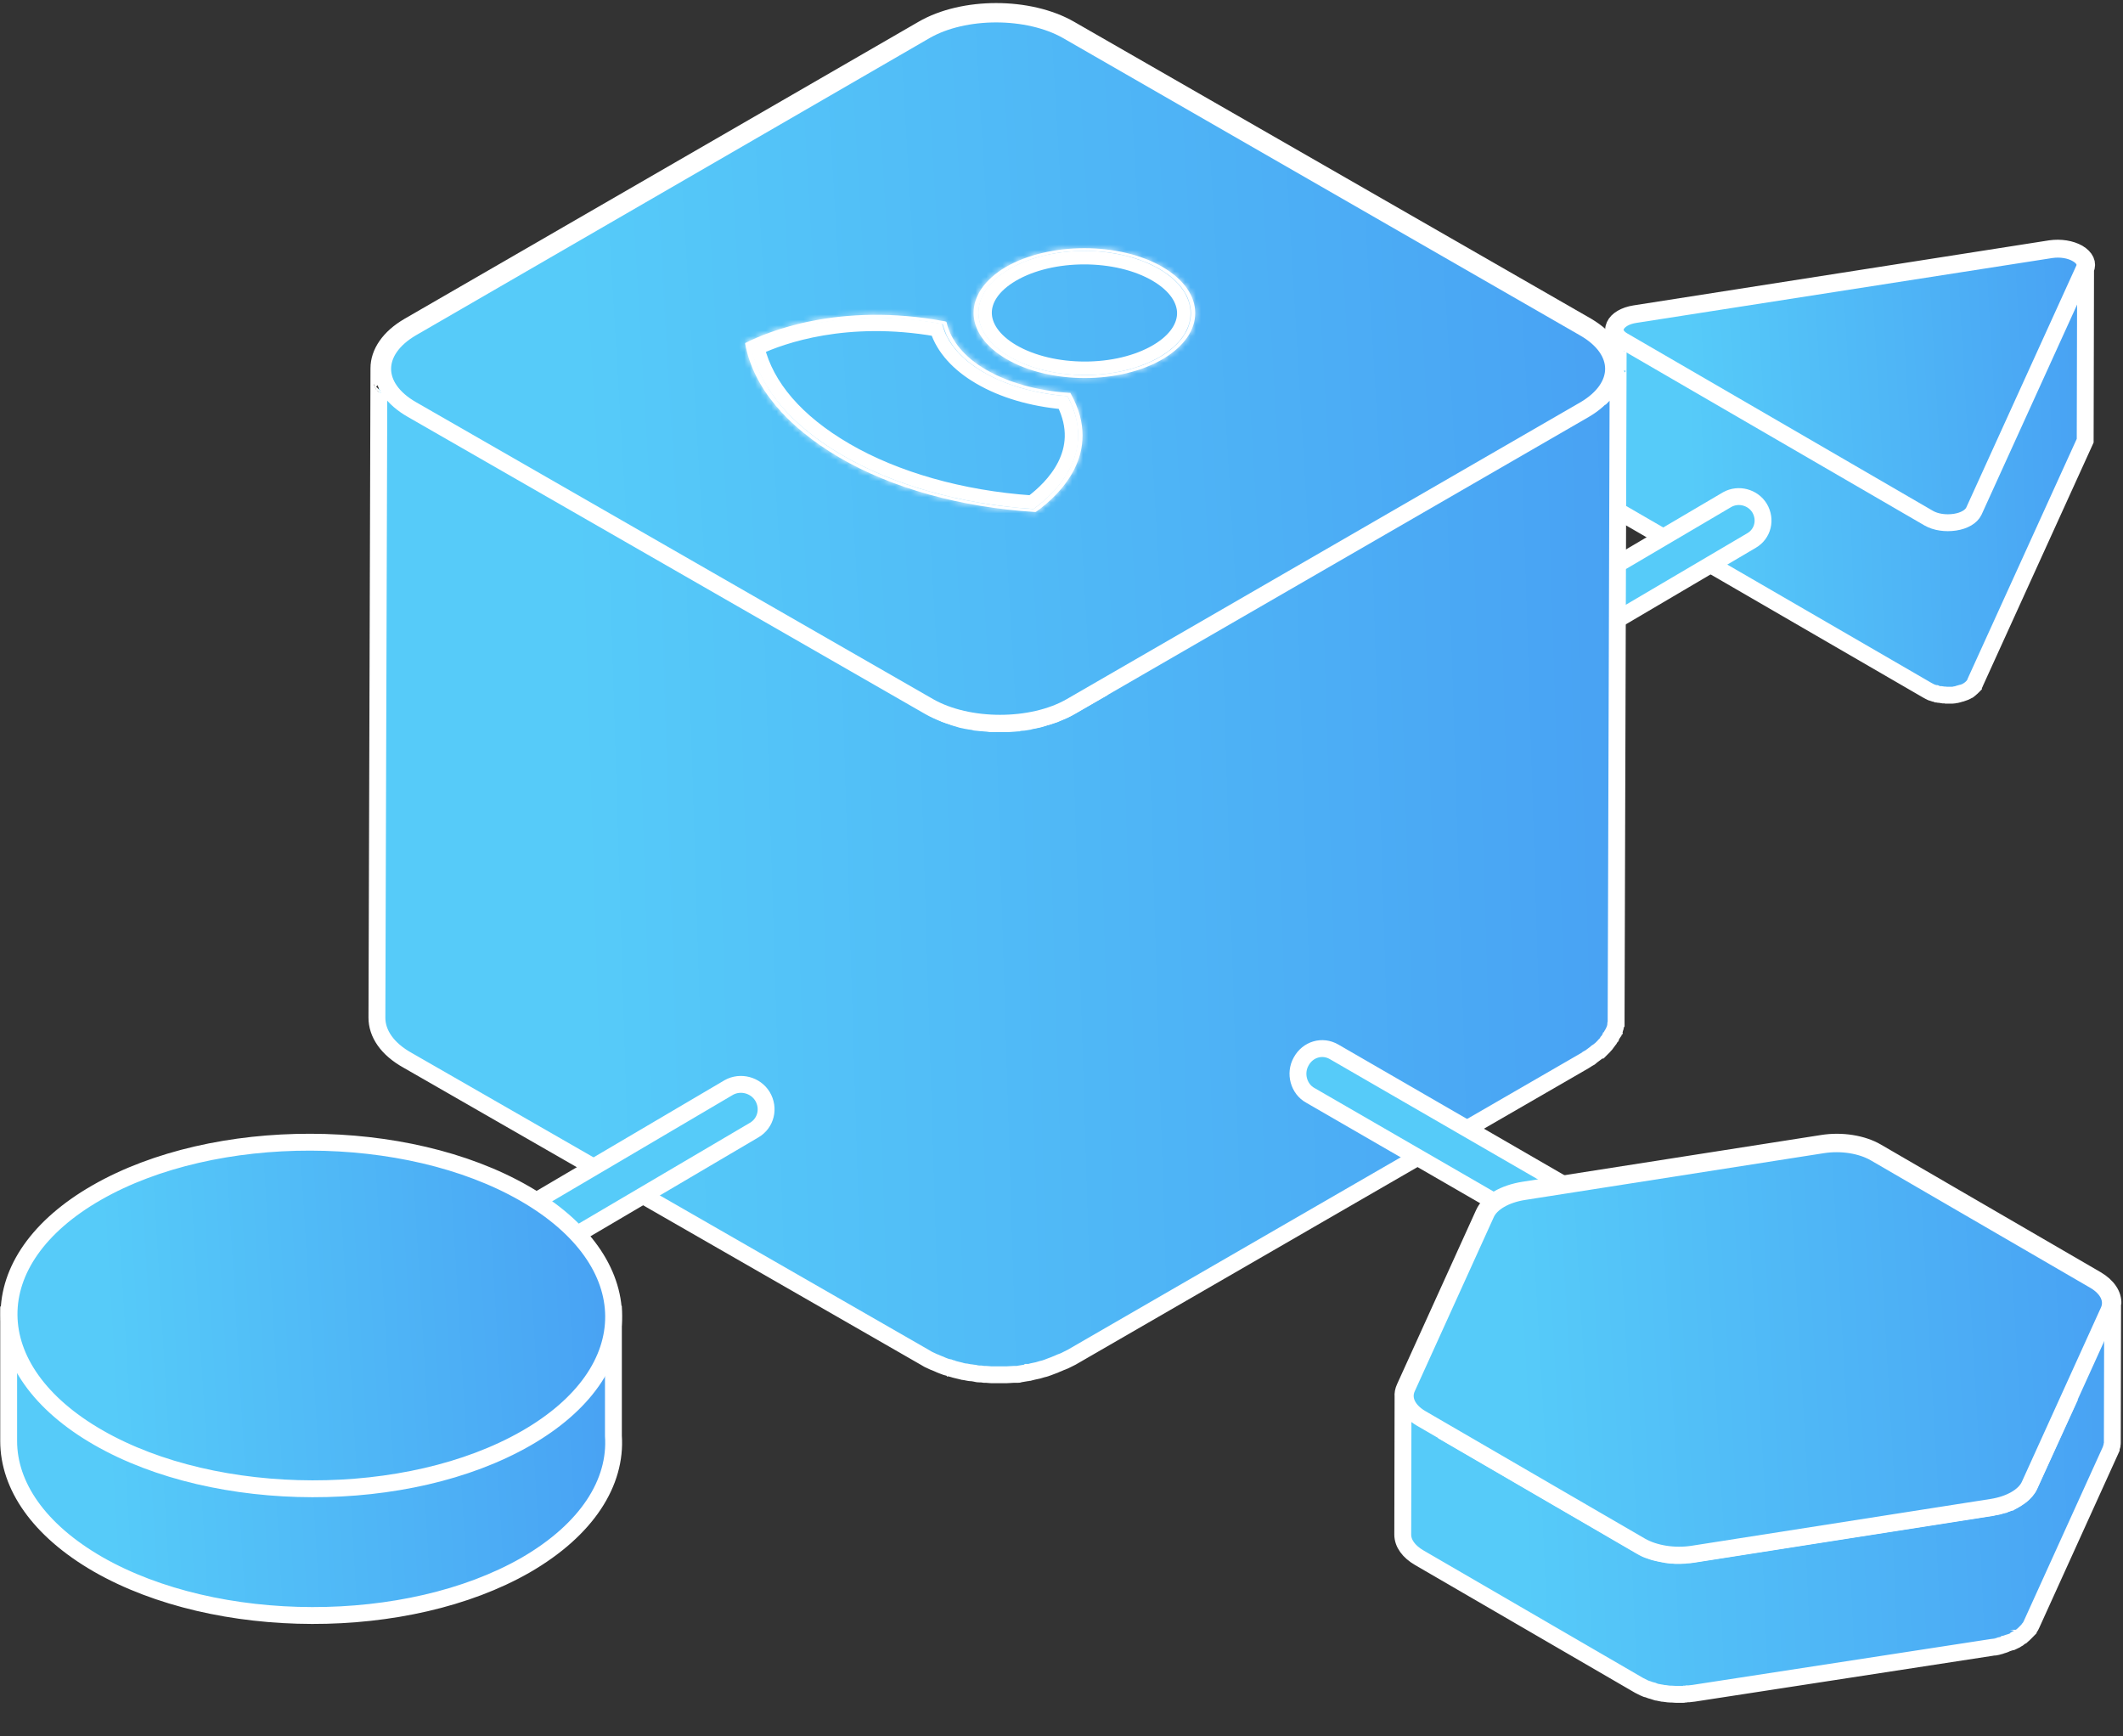 <svg width="395" height="323" viewBox="0 0 395 323" fill="none" xmlns="http://www.w3.org/2000/svg">
<rect x="0" y="0" width="395" height="323" fill="#333333" stroke="none"/>
<path d="M386.07 46.293L385.996 78.179V78.216L386.07 46.33C386.07 46.33 386.07 46.33 386.07 46.293Z" fill="#56CBF9"/>
<path d="M386.072 46.332L385.998 78.218C385.998 78.33 385.998 78.404 385.961 78.516L386.035 46.63C386.072 46.556 386.072 46.444 386.072 46.332Z" fill="#56CBF9"/>
<path d="M386.035 46.629L385.961 78.515C385.924 78.626 385.924 78.701 385.887 78.813L385.961 46.927C385.998 46.815 386.035 46.741 386.035 46.629Z" fill="#56CBF9"/>
<path d="M385.959 46.922L385.885 78.808C385.885 78.845 385.848 78.882 385.848 78.957L385.922 47.071C385.922 46.996 385.959 46.959 385.959 46.922Z" fill="#56CBF9"/>
<path d="M386.406 46.293L386.332 78.179V78.216L386.406 46.33C386.406 46.33 386.406 46.33 386.406 46.293Z" fill="#56CBF9"/>
<path d="M386.404 46.367L386.33 78.253C386.33 78.365 386.33 78.439 386.293 78.551L386.367 46.665C386.404 46.553 386.404 46.442 386.404 46.367Z" fill="#56CBF9"/>
<path d="M386.367 46.664L386.293 78.55C386.256 78.662 386.256 78.773 386.219 78.848L386.293 46.962C386.33 46.85 386.33 46.776 386.367 46.664Z" fill="#56CBF9"/>
<path d="M386.293 46.961L386.219 78.847C386.219 78.884 386.182 78.921 386.145 78.996L386.219 47.11C386.256 47.073 386.256 46.998 386.293 46.961Z" fill="#56CBF9"/>
<path d="M387.926 49.273L387.852 81.159C387.852 80.376 387.332 79.669 386.367 79.11C386.145 78.961 385.885 78.849 385.625 78.737L385.699 46.852C385.959 46.963 386.219 47.075 386.442 47.224C387.407 47.783 387.926 48.528 387.926 49.273Z" fill="#56CBF9"/>
<path d="M387.926 49.273L387.852 81.159C387.852 80.376 387.332 79.669 386.367 79.11C386.145 78.961 385.885 78.849 385.625 78.737L385.699 46.852C385.959 46.963 386.219 47.075 386.442 47.224C387.407 47.783 387.926 48.528 387.926 49.273Z" fill="url(#paint0_linear)"/>
<path d="M385.699 46.852L385.625 78.738C385.44 78.664 385.217 78.589 385.031 78.515L385.105 46.629C385.328 46.703 385.514 46.778 385.699 46.852Z" fill="#56CBF9"/>
<path d="M385.699 46.852L385.625 78.738C385.44 78.664 385.217 78.589 385.031 78.515L385.105 46.629C385.328 46.703 385.514 46.778 385.699 46.852Z" fill="url(#paint1_linear)"/>
<path d="M385.102 46.67L385.027 78.556C384.842 78.519 384.693 78.482 384.508 78.444L384.582 46.559C384.768 46.559 384.953 46.633 385.102 46.67Z" fill="#56CBF9"/>
<path d="M385.102 46.67L385.027 78.556C384.842 78.519 384.693 78.482 384.508 78.444L384.582 46.559C384.768 46.559 384.953 46.633 385.102 46.67Z" fill="url(#paint2_linear)"/>
<path d="M384.584 46.52L384.51 78.406C384.361 78.368 384.176 78.331 384.027 78.331L384.102 46.445C384.25 46.483 384.436 46.52 384.584 46.52Z" fill="#56CBF9"/>
<path d="M384.584 46.52L384.51 78.406C384.361 78.368 384.176 78.331 384.027 78.331L384.102 46.445C384.25 46.483 384.436 46.52 384.584 46.52Z" fill="url(#paint3_linear)"/>
<path d="M384.104 46.447L384.029 78.333C383.881 78.296 383.695 78.296 383.547 78.296L383.621 46.41C383.77 46.41 383.955 46.447 384.104 46.447Z" fill="#56CBF9"/>
<path d="M384.104 46.447L384.029 78.333C383.881 78.296 383.695 78.296 383.547 78.296L383.621 46.41C383.77 46.41 383.955 46.447 384.104 46.447Z" fill="url(#paint4_linear)"/>
<path d="M383.619 46.408L383.545 78.294C383.397 78.294 383.211 78.257 383.062 78.257L383.137 46.371C383.285 46.371 383.471 46.371 383.619 46.408Z" fill="#56CBF9"/>
<path d="M383.619 46.408L383.545 78.294C383.397 78.294 383.211 78.257 383.062 78.257L383.137 46.371C383.285 46.371 383.471 46.371 383.619 46.408Z" fill="url(#paint5_linear)"/>
<path d="M383.137 46.371L383.063 78.257C382.877 78.257 382.729 78.257 382.543 78.257L382.617 46.371C382.803 46.371 382.988 46.371 383.137 46.371Z" fill="#56CBF9"/>
<path d="M383.137 46.371L383.063 78.257C382.877 78.257 382.729 78.257 382.543 78.257L382.617 46.371C382.803 46.371 382.988 46.371 383.137 46.371Z" fill="url(#paint6_linear)"/>
<path d="M382.615 46.371L382.541 78.257C382.356 78.257 382.17 78.294 381.984 78.294L382.059 46.408C382.244 46.408 382.43 46.371 382.615 46.371Z" fill="#56CBF9"/>
<path d="M382.615 46.371L382.541 78.257C382.356 78.257 382.17 78.294 381.984 78.294L382.059 46.408C382.244 46.408 382.43 46.371 382.615 46.371Z" fill="url(#paint7_linear)"/>
<path d="M382.061 46.41L381.986 78.296C381.838 78.296 381.689 78.333 381.504 78.371L381.578 46.485C381.764 46.447 381.912 46.447 382.061 46.41Z" fill="#56CBF9"/>
<path d="M382.061 46.41L381.986 78.296C381.838 78.296 381.689 78.333 381.504 78.371L381.578 46.485C381.764 46.447 381.912 46.447 382.061 46.41Z" fill="url(#paint8_linear)"/>
<path d="M304.232 58.547L304.158 90.433C304.084 90.433 304.01 90.47 303.973 90.47L304.047 58.584C304.084 58.547 304.158 58.547 304.232 58.547Z" fill="#56CBF9"/>
<path d="M304.232 58.547L304.158 90.433C304.084 90.433 304.01 90.47 303.973 90.47L304.047 58.584C304.084 58.547 304.158 58.547 304.232 58.547Z" fill="url(#paint9_linear)"/>
<path d="M304.047 58.547L303.973 90.433C303.639 90.507 303.305 90.582 303.008 90.656L303.082 58.808C303.379 58.696 303.676 58.621 304.047 58.547Z" fill="#56CBF9"/>
<path d="M304.047 58.547L303.973 90.433C303.639 90.507 303.305 90.582 303.008 90.656L303.082 58.808C303.379 58.696 303.676 58.621 304.047 58.547Z" fill="url(#paint10_linear)"/>
<path d="M303.08 58.809L303.006 90.694C302.561 90.843 302.19 90.992 301.855 91.216L301.93 59.33C302.264 59.107 302.635 58.958 303.08 58.809Z" fill="#56CBF9"/>
<path d="M303.08 58.809L303.006 90.694C302.561 90.843 302.19 90.992 301.855 91.216L301.93 59.33C302.264 59.107 302.635 58.958 303.08 58.809Z" fill="url(#paint11_linear)"/>
<path d="M301.93 59.328L301.818 91.214C301.596 91.363 301.373 91.512 301.188 91.661L301.262 59.775C301.484 59.626 301.67 59.44 301.93 59.328Z" fill="#56CBF9"/>
<path d="M301.93 59.328L301.818 91.214C301.596 91.363 301.373 91.512 301.188 91.661L301.262 59.775C301.484 59.626 301.67 59.44 301.93 59.328Z" fill="url(#paint12_linear)"/>
<path d="M301.297 59.773L301.223 91.659C301.111 91.771 301 91.883 300.926 91.995L301 60.109C301.074 59.997 301.186 59.885 301.297 59.773Z" fill="#56CBF9"/>
<path d="M301.297 59.773L301.223 91.659C301.111 91.771 301 91.883 300.926 91.995L301 60.109C301.074 59.997 301.186 59.885 301.297 59.773Z" fill="url(#paint13_linear)"/>
<path d="M300.965 60.113L300.891 91.999C300.816 92.111 300.742 92.185 300.668 92.297L300.742 60.411C300.854 60.337 300.891 60.225 300.965 60.113Z" fill="#56CBF9"/>
<path d="M300.965 60.113L300.891 91.999C300.816 92.111 300.742 92.185 300.668 92.297L300.742 60.411C300.854 60.337 300.891 60.225 300.965 60.113Z" fill="url(#paint14_linear)"/>
<path d="M300.781 60.41L300.67 92.296C300.633 92.333 300.596 92.408 300.596 92.445C300.559 92.482 300.559 92.519 300.559 92.557L300.633 60.671C300.633 60.634 300.67 60.596 300.67 60.559C300.707 60.522 300.744 60.485 300.781 60.41Z" fill="#56CBF9"/>
<path d="M300.781 60.41L300.67 92.296C300.633 92.333 300.596 92.408 300.596 92.445C300.559 92.482 300.559 92.519 300.559 92.557L300.633 60.671C300.633 60.634 300.67 60.596 300.67 60.559C300.707 60.522 300.744 60.485 300.781 60.41Z" fill="url(#paint15_linear)"/>
<path d="M300.633 60.707L300.559 92.593C300.521 92.705 300.484 92.779 300.484 92.891L300.559 61.005C300.559 60.931 300.596 60.819 300.633 60.707Z" fill="#56CBF9"/>
<path d="M300.633 60.707L300.559 92.593C300.521 92.705 300.484 92.779 300.484 92.891L300.559 61.005C300.559 60.931 300.596 60.819 300.633 60.707Z" fill="url(#paint16_linear)"/>
<path d="M300.557 61.008L300.482 92.894C300.445 93.005 300.445 93.08 300.445 93.192L300.52 61.306C300.52 61.194 300.52 61.12 300.557 61.008Z" fill="#56CBF9"/>
<path d="M300.557 61.008L300.482 92.894C300.445 93.005 300.445 93.08 300.445 93.192L300.52 61.306C300.52 61.194 300.52 61.12 300.557 61.008Z" fill="url(#paint17_linear)"/>
<path d="M300.52 61.301L300.445 93.187V93.224L300.52 61.338V61.301Z" fill="#56CBF9"/>
<path d="M300.52 61.301L300.445 93.187V93.224L300.52 61.338V61.301Z" fill="url(#paint18_linear)"/>
<path d="M302 63.392L301.926 95.278C300.961 94.72 300.441 93.975 300.441 93.23L300.516 61.344C300.516 62.126 301.035 62.834 302 63.392Z" fill="#56CBF9"/>
<path d="M302 63.392L301.926 95.278C300.961 94.72 300.441 93.975 300.441 93.23L300.516 61.344C300.516 62.126 301.035 62.834 302 63.392Z" fill="url(#paint19_linear)"/>
<path d="M386.664 47.08C385.291 46.297 383.361 45.999 381.505 46.26L304.153 58.366C302.297 58.664 300.887 59.484 300.404 60.564C300.293 60.825 300.219 61.086 300.219 61.384L300.145 93.269C300.145 94.089 300.701 94.871 301.741 95.467L358.567 128.396C358.715 128.471 358.901 128.582 359.049 128.657C359.086 128.694 359.161 128.694 359.198 128.731C359.235 128.769 359.309 128.769 359.346 128.806C359.383 128.843 359.458 128.843 359.495 128.843C359.606 128.88 359.717 128.918 359.829 128.955C359.866 128.955 359.94 128.992 359.977 128.992C360.051 128.992 360.089 129.029 360.163 129.029C360.237 129.067 360.311 129.067 360.386 129.104C360.423 129.104 360.46 129.141 360.534 129.141C360.645 129.178 360.72 129.178 360.831 129.178C360.905 129.178 360.942 129.216 361.017 129.216C361.054 129.216 361.054 129.216 361.091 129.216C361.239 129.253 361.425 129.253 361.61 129.29H361.648C361.685 129.29 361.722 129.29 361.759 129.29C361.87 129.29 362.019 129.29 362.13 129.327C362.167 129.327 362.241 129.327 362.279 129.327C362.353 129.327 362.427 129.327 362.501 129.327C362.575 129.327 362.613 129.327 362.687 129.327C362.761 129.327 362.835 129.327 362.909 129.327C362.984 129.327 363.058 129.327 363.169 129.327C363.206 129.327 363.244 129.327 363.281 129.327C363.429 129.327 363.615 129.29 363.763 129.253C363.837 129.253 363.912 129.216 363.986 129.216H364.023C364.171 129.178 364.32 129.141 364.468 129.104C364.506 129.104 364.506 129.104 364.543 129.067C364.691 129.029 364.802 128.992 364.914 128.955H364.951C364.951 128.955 364.951 128.955 364.988 128.955C365.211 128.88 365.433 128.806 365.619 128.731C365.805 128.657 365.99 128.545 366.176 128.433C366.176 128.433 366.176 128.433 366.213 128.433C366.213 128.433 366.25 128.433 366.25 128.396C366.361 128.322 366.436 128.284 366.51 128.21L366.547 128.173C366.658 128.098 366.733 128.024 366.807 127.949C366.807 127.949 366.807 127.949 366.844 127.912C366.844 127.912 366.844 127.912 366.881 127.875C366.992 127.763 367.104 127.651 367.178 127.577C367.178 127.577 367.178 127.577 367.178 127.539C367.178 127.539 367.178 127.502 367.215 127.502C367.289 127.39 367.364 127.316 367.401 127.204C367.438 127.13 367.475 127.092 367.475 127.018L387.964 81.983L388.038 50.097C388.557 49.017 388.038 47.899 386.664 47.08ZM300.59 60.899C300.553 61.011 300.553 61.086 300.553 61.197C300.516 61.123 300.553 61.011 300.59 60.899ZM300.219 61.682C300.219 61.644 300.219 61.644 300.219 61.607C300.219 61.644 300.219 61.682 300.219 61.682ZM301.369 63.283C301.407 63.283 301.407 63.321 301.444 63.321C301.444 63.321 301.407 63.283 301.369 63.283ZM304.227 58.553C303.337 58.702 302.594 58.962 301.963 59.298C302.594 58.925 303.337 58.664 304.227 58.553ZM386.442 47.229C385.143 46.484 383.324 46.186 381.579 46.484C383.361 46.186 385.18 46.484 386.442 47.229Z" fill="#56CBF9"/>
<path d="M386.664 47.08C385.291 46.297 383.361 45.999 381.505 46.26L304.153 58.366C302.297 58.664 300.887 59.484 300.404 60.564C300.293 60.825 300.219 61.086 300.219 61.384L300.145 93.269C300.145 94.089 300.701 94.871 301.741 95.467L358.567 128.396C358.715 128.471 358.901 128.582 359.049 128.657C359.086 128.694 359.161 128.694 359.198 128.731C359.235 128.769 359.309 128.769 359.346 128.806C359.383 128.843 359.458 128.843 359.495 128.843C359.606 128.88 359.717 128.918 359.829 128.955C359.866 128.955 359.94 128.992 359.977 128.992C360.051 128.992 360.089 129.029 360.163 129.029C360.237 129.067 360.311 129.067 360.386 129.104C360.423 129.104 360.46 129.141 360.534 129.141C360.645 129.178 360.72 129.178 360.831 129.178C360.905 129.178 360.942 129.216 361.017 129.216C361.054 129.216 361.054 129.216 361.091 129.216C361.239 129.253 361.425 129.253 361.61 129.29H361.648C361.685 129.29 361.722 129.29 361.759 129.29C361.87 129.29 362.019 129.29 362.13 129.327C362.167 129.327 362.241 129.327 362.279 129.327C362.353 129.327 362.427 129.327 362.501 129.327C362.575 129.327 362.613 129.327 362.687 129.327C362.761 129.327 362.835 129.327 362.909 129.327C362.984 129.327 363.058 129.327 363.169 129.327C363.206 129.327 363.244 129.327 363.281 129.327C363.429 129.327 363.615 129.29 363.763 129.253C363.837 129.253 363.912 129.216 363.986 129.216H364.023C364.171 129.178 364.32 129.141 364.468 129.104C364.506 129.104 364.506 129.104 364.543 129.067C364.691 129.029 364.802 128.992 364.914 128.955H364.951C364.951 128.955 364.951 128.955 364.988 128.955C365.211 128.88 365.433 128.806 365.619 128.731C365.805 128.657 365.99 128.545 366.176 128.433C366.176 128.433 366.176 128.433 366.213 128.433C366.213 128.433 366.25 128.433 366.25 128.396C366.361 128.322 366.436 128.284 366.51 128.21L366.547 128.173C366.658 128.098 366.733 128.024 366.807 127.949C366.807 127.949 366.807 127.949 366.844 127.912C366.844 127.912 366.844 127.912 366.881 127.875C366.992 127.763 367.104 127.651 367.178 127.577C367.178 127.577 367.178 127.577 367.178 127.539C367.178 127.539 367.178 127.502 367.215 127.502C367.289 127.39 367.364 127.316 367.401 127.204C367.438 127.13 367.475 127.092 367.475 127.018L387.964 81.983L388.038 50.097C388.557 49.017 388.038 47.899 386.664 47.08ZM300.59 60.899C300.553 61.011 300.553 61.086 300.553 61.197C300.516 61.123 300.553 61.011 300.59 60.899ZM300.219 61.682C300.219 61.644 300.219 61.644 300.219 61.607C300.219 61.644 300.219 61.682 300.219 61.682ZM301.369 63.283C301.407 63.283 301.407 63.321 301.444 63.321C301.444 63.321 301.407 63.283 301.369 63.283ZM304.227 58.553C303.337 58.702 302.594 58.962 301.963 59.298C302.594 58.925 303.337 58.664 304.227 58.553ZM386.442 47.229C385.143 46.484 383.324 46.186 381.579 46.484C383.361 46.186 385.18 46.484 386.442 47.229Z" fill="url(#paint20_linear)"/>
<path d="M300.441 62.278C300.441 62.24 300.404 62.24 300.404 62.203M300.813 62.762C300.813 62.799 300.85 62.799 300.85 62.836M386.442 47.229C385.143 46.484 383.324 46.186 381.579 46.484C383.361 46.186 385.18 46.484 386.442 47.229ZM386.442 47.229C387.407 47.787 387.926 48.532 387.926 49.277M386.664 47.08C385.291 46.297 383.361 45.999 381.505 46.26L304.153 58.366C302.297 58.664 300.887 59.484 300.404 60.564C300.293 60.825 300.219 61.086 300.219 61.384L300.145 93.269C300.145 94.089 300.701 94.871 301.741 95.467L358.567 128.396C358.715 128.471 358.901 128.582 359.049 128.657C359.086 128.694 359.161 128.694 359.198 128.731C359.235 128.769 359.309 128.769 359.346 128.806C359.383 128.843 359.458 128.843 359.495 128.843C359.606 128.88 359.717 128.918 359.829 128.955C359.866 128.955 359.94 128.992 359.977 128.992C360.051 128.992 360.089 129.029 360.163 129.029C360.237 129.067 360.311 129.067 360.386 129.104C360.423 129.104 360.46 129.141 360.534 129.141C360.645 129.178 360.72 129.178 360.831 129.178C360.905 129.178 360.942 129.216 361.017 129.216C361.054 129.216 361.054 129.216 361.091 129.216C361.239 129.253 361.425 129.253 361.61 129.29H361.648C361.685 129.29 361.722 129.29 361.759 129.29C361.87 129.29 362.019 129.29 362.13 129.327C362.167 129.327 362.241 129.327 362.279 129.327C362.353 129.327 362.427 129.327 362.501 129.327C362.575 129.327 362.613 129.327 362.687 129.327C362.761 129.327 362.835 129.327 362.909 129.327C362.984 129.327 363.058 129.327 363.169 129.327C363.206 129.327 363.244 129.327 363.281 129.327C363.429 129.327 363.615 129.29 363.763 129.253C363.837 129.253 363.912 129.216 363.986 129.216H364.023C364.171 129.178 364.32 129.141 364.468 129.104C364.506 129.104 364.506 129.104 364.543 129.067C364.691 129.029 364.802 128.992 364.914 128.955H364.951C364.951 128.955 364.951 128.955 364.988 128.955C365.211 128.88 365.433 128.806 365.619 128.731C365.805 128.657 365.99 128.545 366.176 128.433C366.176 128.433 366.176 128.433 366.213 128.433C366.213 128.433 366.25 128.433 366.25 128.396C366.361 128.322 366.436 128.284 366.51 128.21L366.547 128.173C366.658 128.098 366.733 128.024 366.807 127.949C366.807 127.949 366.807 127.949 366.844 127.912C366.844 127.912 366.844 127.912 366.881 127.875C366.992 127.763 367.104 127.651 367.178 127.577C367.178 127.577 367.178 127.577 367.178 127.539C367.178 127.539 367.178 127.502 367.215 127.502C367.289 127.39 367.364 127.316 367.401 127.204C367.438 127.13 367.475 127.092 367.475 127.018L387.964 81.983L388.038 50.097C388.557 49.017 388.038 47.899 386.664 47.08ZM300.59 60.899C300.553 61.011 300.553 61.086 300.553 61.197C300.516 61.123 300.553 61.011 300.59 60.899ZM300.219 61.682C300.219 61.644 300.219 61.644 300.219 61.607C300.219 61.644 300.219 61.682 300.219 61.682ZM301.369 63.283C301.407 63.283 301.407 63.321 301.444 63.321C301.444 63.321 301.407 63.283 301.369 63.283ZM304.227 58.553C303.337 58.702 302.594 58.962 301.963 59.298C302.594 58.925 303.337 58.664 304.227 58.553Z" stroke="white" stroke-width="3.139" stroke-miterlimit="10"/>
<path d="M386.443 47.23C387.742 47.975 388.225 49.018 387.742 50.061L367.254 95.096C366.771 96.102 365.472 96.884 363.728 97.145C361.983 97.406 360.164 97.145 358.865 96.4L302.002 63.397C300.703 62.652 300.22 61.609 300.703 60.566C301.185 59.56 302.484 58.778 304.229 58.517L381.618 46.448C383.363 46.188 385.181 46.485 386.443 47.23Z" fill="#56CBF9"/>
<path d="M386.443 47.23C387.742 47.975 388.225 49.018 387.742 50.061L367.254 95.096C366.771 96.102 365.472 96.884 363.728 97.145C361.983 97.406 360.164 97.145 358.865 96.4L302.002 63.397C300.703 62.652 300.22 61.609 300.703 60.566C301.185 59.56 302.484 58.778 304.229 58.517L381.618 46.448C383.363 46.188 385.181 46.485 386.443 47.23Z" fill="url(#paint21_linear)"/>
<path d="M386.443 47.23C387.742 47.975 388.225 49.018 387.742 50.061L367.254 95.096C366.771 96.102 365.472 96.884 363.728 97.145C361.983 97.406 360.164 97.145 358.865 96.4L302.002 63.397C300.703 62.652 300.22 61.609 300.703 60.566C301.185 59.56 302.484 58.778 304.229 58.517L381.618 46.448C383.363 46.188 385.181 46.485 386.443 47.23Z" stroke="white" stroke-width="3.139" stroke-miterlimit="10"/>
<path d="M327.374 94.511C328.655 96.653 328.004 99.321 325.889 100.553L205.614 171.367C203.577 172.643 200.813 171.889 199.61 169.792C198.329 167.65 198.98 164.982 201.095 163.75L321.37 92.937C323.443 91.781 326.129 92.491 327.374 94.511Z" fill="#56CBF9" stroke="white" stroke-width="3.139" stroke-miterlimit="10"/>
<path d="M297.844 145.242C299.177 147.472 298.5 150.25 296.298 151.533L171.074 225.26C168.953 226.589 166.075 225.804 164.823 223.62C163.49 221.39 164.167 218.613 166.369 217.33L291.593 143.603C293.751 142.4 296.547 143.139 297.844 145.242Z" fill="#031826" stroke="white" stroke-width="1.188" stroke-miterlimit="10"/>
<path d="M300.914 68.875C301.063 65.91 299.126 62.945 295.252 60.647L199.08 5.421C191.481 1.047 179.189 1.047 171.665 5.421L76.088 60.647C72.364 62.796 70.501 65.688 70.501 68.504L70.129 189.334C70.129 192.225 71.991 195.116 75.865 197.266L172.038 252.492C172.485 252.788 172.932 253.011 173.453 253.233C173.602 253.307 173.751 253.381 173.975 253.455C174.273 253.604 174.571 253.678 174.869 253.826C174.943 253.826 174.943 253.9 175.018 253.9C175.167 253.974 175.241 253.974 175.39 254.049C175.763 254.197 176.135 254.345 176.582 254.419C176.731 254.493 176.88 254.493 176.955 254.567C177.029 254.567 177.104 254.642 177.253 254.642C177.402 254.716 177.55 254.716 177.774 254.79C178.146 254.864 178.593 255.012 178.966 255.086C179.04 255.086 179.189 255.16 179.264 255.16C179.413 255.16 179.562 255.235 179.785 255.235C180.158 255.309 180.456 255.383 180.828 255.383C180.977 255.383 181.126 255.457 181.201 255.457C181.35 255.457 181.499 255.457 181.648 255.531C181.946 255.605 182.318 255.605 182.616 255.605C182.765 255.605 182.914 255.679 183.063 255.679C183.212 255.679 183.361 255.679 183.51 255.679C183.808 255.679 184.181 255.753 184.479 255.753C184.628 255.753 184.777 255.753 185 255.753C185.149 255.753 185.298 255.753 185.372 255.753C185.745 255.753 186.117 255.753 186.415 255.753C186.564 255.753 186.788 255.753 186.937 255.753C187.011 255.753 187.16 255.753 187.235 255.753C187.682 255.753 188.129 255.679 188.576 255.679C188.725 255.679 188.948 255.679 189.097 255.679C189.172 255.679 189.246 255.679 189.321 255.679C189.47 255.679 189.619 255.679 189.693 255.605C190.14 255.531 190.587 255.457 191.034 255.383C191.109 255.383 191.258 255.383 191.332 255.309C191.407 255.309 191.407 255.309 191.481 255.309C191.705 255.235 191.928 255.235 192.077 255.16C192.449 255.086 192.822 255.012 193.12 254.938C193.343 254.864 193.641 254.79 193.865 254.716C194.163 254.642 194.535 254.567 194.833 254.419C194.908 254.419 194.982 254.345 195.057 254.345C195.429 254.197 195.876 254.049 196.249 253.9C196.323 253.9 196.323 253.826 196.398 253.826C196.845 253.678 197.217 253.455 197.664 253.307C197.813 253.233 197.888 253.233 198.037 253.159C198.484 252.937 198.931 252.714 199.378 252.492L294.954 197.266C295.029 197.192 295.103 197.192 295.178 197.118C295.252 197.044 295.327 197.044 295.401 196.969C295.55 196.895 295.625 196.821 295.774 196.747C295.848 196.673 295.997 196.599 296.072 196.525C296.146 196.451 296.295 196.376 296.37 196.302C296.444 196.228 296.593 196.154 296.668 196.08C296.742 196.006 296.891 195.932 296.966 195.857C297.04 195.783 297.115 195.709 297.264 195.635C297.338 195.561 297.487 195.487 297.562 195.413C297.562 195.413 297.636 195.339 297.711 195.339L297.785 195.264C297.934 195.116 298.083 194.968 298.232 194.82C298.307 194.746 298.307 194.746 298.381 194.671C298.53 194.449 298.754 194.301 298.903 194.078C298.903 194.004 298.977 194.004 298.977 193.93C299.052 193.782 299.201 193.708 299.275 193.559C299.35 193.485 299.35 193.411 299.424 193.337C299.499 193.189 299.573 193.115 299.648 192.966L299.722 192.892C299.722 192.818 299.797 192.818 299.797 192.744C299.871 192.67 299.871 192.522 299.946 192.448C300.02 192.373 300.02 192.299 300.095 192.225C300.169 192.151 300.169 192.003 300.244 191.929C300.244 191.855 300.318 191.855 300.318 191.78C300.318 191.706 300.318 191.706 300.393 191.632C300.393 191.558 300.467 191.41 300.467 191.336C300.467 191.261 300.542 191.187 300.542 191.113C300.542 191.039 300.616 190.891 300.616 190.817C300.616 190.743 300.616 190.743 300.616 190.668V190.594C300.616 190.52 300.616 190.372 300.691 190.298C300.691 190.224 300.691 190.15 300.691 190.075C300.691 190.001 300.691 189.853 300.691 189.779C300.691 189.705 300.691 189.631 300.691 189.631C300.691 189.557 300.691 189.482 300.691 189.482L301.063 68.653C300.989 68.727 300.914 68.801 300.914 68.875ZM75.493 61.759C75.418 61.759 75.418 61.833 75.344 61.833C75.344 61.833 75.418 61.759 75.493 61.759ZM71.246 71.618C71.246 71.618 71.246 71.544 71.172 71.544C71.172 71.544 71.246 71.544 71.246 71.618ZM70.948 70.951C70.948 71.025 71.023 71.099 71.023 71.173C71.023 71.099 71.023 71.025 70.948 70.951ZM70.501 68.801C70.501 68.875 70.501 68.949 70.501 69.097C70.501 69.023 70.501 68.949 70.501 68.801ZM70.799 70.432C70.799 70.506 70.874 70.58 70.874 70.654C70.799 70.58 70.799 70.506 70.799 70.432ZM199.229 131.44C198.856 131.662 198.409 131.884 197.962 132.107C197.813 132.181 197.739 132.181 197.59 132.255C197.217 132.403 196.77 132.626 196.398 132.774C196.323 132.774 196.323 132.848 196.249 132.848C195.802 132.996 195.355 133.145 194.908 133.293C194.61 133.367 194.312 133.441 193.939 133.589C193.716 133.663 193.418 133.738 193.194 133.812C192.896 133.886 192.524 133.96 192.152 134.034C191.928 134.108 191.63 134.108 191.407 134.182C191.332 134.182 191.183 134.182 191.109 134.257C190.662 134.331 190.215 134.405 189.842 134.405C189.693 134.405 189.619 134.405 189.47 134.479C189.246 134.479 188.948 134.553 188.725 134.553C188.278 134.553 187.905 134.627 187.458 134.627C187.16 134.627 186.937 134.627 186.639 134.627C186.266 134.627 185.968 134.627 185.596 134.627C185.298 134.627 185 134.627 184.702 134.627C184.404 134.627 184.106 134.627 183.734 134.553C183.436 134.553 183.138 134.479 182.84 134.479C182.542 134.479 182.244 134.405 181.946 134.405C181.648 134.405 181.35 134.331 181.126 134.257C180.828 134.182 180.456 134.182 180.158 134.108C179.86 134.034 179.636 134.034 179.413 133.96C179.04 133.886 178.668 133.812 178.295 133.663C178.072 133.589 177.774 133.515 177.551 133.441C177.402 133.367 177.327 133.367 177.178 133.293C176.806 133.145 176.433 133.07 176.061 132.922C175.986 132.848 175.837 132.848 175.763 132.774C175.39 132.626 175.092 132.477 174.794 132.329C174.645 132.255 174.496 132.181 174.347 132.107C173.9 131.884 173.453 131.662 173.006 131.365L168.239 128.623L171.889 126.473C172.261 126.251 172.708 126.028 173.155 125.806C173.304 125.732 173.379 125.732 173.528 125.658C173.9 125.509 174.347 125.287 174.72 125.139C174.794 125.139 174.794 125.065 174.869 125.065C175.316 124.916 175.763 124.768 176.21 124.62C176.508 124.546 176.88 124.472 177.178 124.323C177.402 124.249 177.7 124.175 177.923 124.101C178.295 124.027 178.593 123.953 178.966 123.878C179.189 123.804 179.487 123.804 179.711 123.73C179.785 123.73 179.934 123.73 180.009 123.656C180.456 123.582 180.828 123.508 181.275 123.508C181.424 123.508 181.499 123.508 181.648 123.434C181.871 123.434 182.169 123.36 182.393 123.36C182.84 123.36 183.212 123.285 183.659 123.285C183.957 123.285 184.181 123.285 184.479 123.285C184.851 123.285 185.149 123.285 185.521 123.285C185.819 123.285 186.117 123.285 186.341 123.285C186.639 123.285 187.011 123.285 187.309 123.36C187.607 123.36 187.905 123.434 188.203 123.434C188.501 123.434 188.799 123.508 189.172 123.508C189.47 123.508 189.693 123.582 189.991 123.656C190.289 123.73 190.662 123.73 190.96 123.804C191.183 123.879 191.481 123.879 191.705 123.953C192.077 124.027 192.449 124.101 192.896 124.249C193.12 124.323 193.418 124.397 193.641 124.472C193.79 124.546 193.865 124.546 194.014 124.62C194.386 124.768 194.759 124.842 195.131 124.99C195.206 125.065 195.355 125.065 195.429 125.139C195.802 125.287 196.1 125.435 196.398 125.583C196.547 125.658 196.696 125.732 196.845 125.806C197.292 126.028 197.739 126.251 198.186 126.547L202.953 129.29L199.229 131.44ZM294.731 61.017C294.954 61.166 295.178 61.314 295.401 61.388C295.178 61.24 294.954 61.092 294.731 61.017ZM300.318 71.395C300.318 71.469 300.244 71.469 300.244 71.544C300.318 71.469 300.318 71.469 300.318 71.395ZM300.542 70.876C300.542 70.951 300.542 70.951 300.467 71.025C300.542 70.951 300.542 70.876 300.542 70.876ZM300.691 70.358C300.691 70.432 300.691 70.432 300.616 70.506C300.691 70.432 300.691 70.358 300.691 70.358ZM300.84 69.839C300.84 69.913 300.84 69.913 300.84 69.987C300.84 69.913 300.84 69.839 300.84 69.839C300.84 69.764 300.84 69.764 300.84 69.839Z" fill="#56CBF9"/>
<path d="M300.914 68.875C301.063 65.91 299.126 62.945 295.252 60.647L199.08 5.421C191.481 1.047 179.189 1.047 171.665 5.421L76.088 60.647C72.364 62.796 70.501 65.688 70.501 68.504L70.129 189.334C70.129 192.225 71.991 195.116 75.865 197.266L172.038 252.492C172.485 252.788 172.932 253.011 173.453 253.233C173.602 253.307 173.751 253.381 173.975 253.455C174.273 253.604 174.571 253.678 174.869 253.826C174.943 253.826 174.943 253.9 175.018 253.9C175.167 253.974 175.241 253.974 175.39 254.049C175.763 254.197 176.135 254.345 176.582 254.419C176.731 254.493 176.88 254.493 176.955 254.567C177.029 254.567 177.104 254.642 177.253 254.642C177.402 254.716 177.55 254.716 177.774 254.79C178.146 254.864 178.593 255.012 178.966 255.086C179.04 255.086 179.189 255.16 179.264 255.16C179.413 255.16 179.562 255.235 179.785 255.235C180.158 255.309 180.456 255.383 180.828 255.383C180.977 255.383 181.126 255.457 181.201 255.457C181.35 255.457 181.499 255.457 181.648 255.531C181.946 255.605 182.318 255.605 182.616 255.605C182.765 255.605 182.914 255.679 183.063 255.679C183.212 255.679 183.361 255.679 183.51 255.679C183.808 255.679 184.181 255.753 184.479 255.753C184.628 255.753 184.777 255.753 185 255.753C185.149 255.753 185.298 255.753 185.372 255.753C185.745 255.753 186.117 255.753 186.415 255.753C186.564 255.753 186.788 255.753 186.937 255.753C187.011 255.753 187.16 255.753 187.235 255.753C187.682 255.753 188.129 255.679 188.576 255.679C188.725 255.679 188.948 255.679 189.097 255.679C189.172 255.679 189.246 255.679 189.321 255.679C189.47 255.679 189.619 255.679 189.693 255.605C190.14 255.531 190.587 255.457 191.034 255.383C191.109 255.383 191.258 255.383 191.332 255.309C191.407 255.309 191.407 255.309 191.481 255.309C191.705 255.235 191.928 255.235 192.077 255.16C192.449 255.086 192.822 255.012 193.12 254.938C193.343 254.864 193.641 254.79 193.865 254.716C194.163 254.642 194.535 254.567 194.833 254.419C194.908 254.419 194.982 254.345 195.057 254.345C195.429 254.197 195.876 254.049 196.249 253.9C196.323 253.9 196.323 253.826 196.398 253.826C196.845 253.678 197.217 253.455 197.664 253.307C197.813 253.233 197.888 253.233 198.037 253.159C198.484 252.937 198.931 252.714 199.378 252.492L294.954 197.266C295.029 197.192 295.103 197.192 295.178 197.118C295.252 197.044 295.327 197.044 295.401 196.969C295.55 196.895 295.625 196.821 295.774 196.747C295.848 196.673 295.997 196.599 296.072 196.525C296.146 196.451 296.295 196.376 296.37 196.302C296.444 196.228 296.593 196.154 296.668 196.08C296.742 196.006 296.891 195.932 296.966 195.857C297.04 195.783 297.115 195.709 297.264 195.635C297.338 195.561 297.487 195.487 297.562 195.413C297.562 195.413 297.636 195.339 297.711 195.339L297.785 195.264C297.934 195.116 298.083 194.968 298.232 194.82C298.307 194.746 298.307 194.746 298.381 194.671C298.53 194.449 298.754 194.301 298.903 194.078C298.903 194.004 298.977 194.004 298.977 193.93C299.052 193.782 299.201 193.708 299.275 193.559C299.35 193.485 299.35 193.411 299.424 193.337C299.499 193.189 299.573 193.115 299.648 192.966L299.722 192.892C299.722 192.818 299.797 192.818 299.797 192.744C299.871 192.67 299.871 192.522 299.946 192.448C300.02 192.373 300.02 192.299 300.095 192.225C300.169 192.151 300.169 192.003 300.244 191.929C300.244 191.855 300.318 191.855 300.318 191.78C300.318 191.706 300.318 191.706 300.393 191.632C300.393 191.558 300.467 191.41 300.467 191.336C300.467 191.261 300.542 191.187 300.542 191.113C300.542 191.039 300.616 190.891 300.616 190.817C300.616 190.743 300.616 190.743 300.616 190.668V190.594C300.616 190.52 300.616 190.372 300.691 190.298C300.691 190.224 300.691 190.15 300.691 190.075C300.691 190.001 300.691 189.853 300.691 189.779C300.691 189.705 300.691 189.631 300.691 189.631C300.691 189.557 300.691 189.482 300.691 189.482L301.063 68.653C300.989 68.727 300.914 68.801 300.914 68.875ZM75.493 61.759C75.418 61.759 75.418 61.833 75.344 61.833C75.344 61.833 75.418 61.759 75.493 61.759ZM71.246 71.618C71.246 71.618 71.246 71.544 71.172 71.544C71.172 71.544 71.246 71.544 71.246 71.618ZM70.948 70.951C70.948 71.025 71.023 71.099 71.023 71.173C71.023 71.099 71.023 71.025 70.948 70.951ZM70.501 68.801C70.501 68.875 70.501 68.949 70.501 69.097C70.501 69.023 70.501 68.949 70.501 68.801ZM70.799 70.432C70.799 70.506 70.874 70.58 70.874 70.654C70.799 70.58 70.799 70.506 70.799 70.432ZM199.229 131.44C198.856 131.662 198.409 131.884 197.962 132.107C197.813 132.181 197.739 132.181 197.59 132.255C197.217 132.403 196.77 132.626 196.398 132.774C196.323 132.774 196.323 132.848 196.249 132.848C195.802 132.996 195.355 133.145 194.908 133.293C194.61 133.367 194.312 133.441 193.939 133.589C193.716 133.663 193.418 133.738 193.194 133.812C192.896 133.886 192.524 133.96 192.152 134.034C191.928 134.108 191.63 134.108 191.407 134.182C191.332 134.182 191.183 134.182 191.109 134.257C190.662 134.331 190.215 134.405 189.842 134.405C189.693 134.405 189.619 134.405 189.47 134.479C189.246 134.479 188.948 134.553 188.725 134.553C188.278 134.553 187.905 134.627 187.458 134.627C187.16 134.627 186.937 134.627 186.639 134.627C186.266 134.627 185.968 134.627 185.596 134.627C185.298 134.627 185 134.627 184.702 134.627C184.404 134.627 184.106 134.627 183.734 134.553C183.436 134.553 183.138 134.479 182.84 134.479C182.542 134.479 182.244 134.405 181.946 134.405C181.648 134.405 181.35 134.331 181.126 134.257C180.828 134.182 180.456 134.182 180.158 134.108C179.86 134.034 179.636 134.034 179.413 133.96C179.04 133.886 178.668 133.812 178.295 133.663C178.072 133.589 177.774 133.515 177.551 133.441C177.402 133.367 177.327 133.367 177.178 133.293C176.806 133.145 176.433 133.07 176.061 132.922C175.986 132.848 175.837 132.848 175.763 132.774C175.39 132.626 175.092 132.477 174.794 132.329C174.645 132.255 174.496 132.181 174.347 132.107C173.9 131.884 173.453 131.662 173.006 131.365L168.239 128.623L171.889 126.473C172.261 126.251 172.708 126.028 173.155 125.806C173.304 125.732 173.379 125.732 173.528 125.658C173.9 125.509 174.347 125.287 174.72 125.139C174.794 125.139 174.794 125.065 174.869 125.065C175.316 124.916 175.763 124.768 176.21 124.62C176.508 124.546 176.88 124.472 177.178 124.323C177.402 124.249 177.7 124.175 177.923 124.101C178.295 124.027 178.593 123.953 178.966 123.878C179.189 123.804 179.487 123.804 179.711 123.73C179.785 123.73 179.934 123.73 180.009 123.656C180.456 123.582 180.828 123.508 181.275 123.508C181.424 123.508 181.499 123.508 181.648 123.434C181.871 123.434 182.169 123.36 182.393 123.36C182.84 123.36 183.212 123.285 183.659 123.285C183.957 123.285 184.181 123.285 184.479 123.285C184.851 123.285 185.149 123.285 185.521 123.285C185.819 123.285 186.117 123.285 186.341 123.285C186.639 123.285 187.011 123.285 187.309 123.36C187.607 123.36 187.905 123.434 188.203 123.434C188.501 123.434 188.799 123.508 189.172 123.508C189.47 123.508 189.693 123.582 189.991 123.656C190.289 123.73 190.662 123.73 190.96 123.804C191.183 123.879 191.481 123.879 191.705 123.953C192.077 124.027 192.449 124.101 192.896 124.249C193.12 124.323 193.418 124.397 193.641 124.472C193.79 124.546 193.865 124.546 194.014 124.62C194.386 124.768 194.759 124.842 195.131 124.99C195.206 125.065 195.355 125.065 195.429 125.139C195.802 125.287 196.1 125.435 196.398 125.583C196.547 125.658 196.696 125.732 196.845 125.806C197.292 126.028 197.739 126.251 198.186 126.547L202.953 129.29L199.229 131.44ZM294.731 61.017C294.954 61.166 295.178 61.314 295.401 61.388C295.178 61.24 294.954 61.092 294.731 61.017ZM300.318 71.395C300.318 71.469 300.244 71.469 300.244 71.544C300.318 71.469 300.318 71.469 300.318 71.395ZM300.542 70.876C300.542 70.951 300.542 70.951 300.467 71.025C300.542 70.951 300.542 70.876 300.542 70.876ZM300.691 70.358C300.691 70.432 300.691 70.432 300.616 70.506C300.691 70.432 300.691 70.358 300.691 70.358ZM300.84 69.839C300.84 69.913 300.84 69.913 300.84 69.987C300.84 69.913 300.84 69.839 300.84 69.839C300.84 69.764 300.84 69.764 300.84 69.839Z" fill="url(#paint22_linear)"/>
<path d="M75.865 197.266C71.991 195.116 70.129 192.225 70.129 189.334L70.501 68.504C70.501 65.688 72.364 62.796 76.088 60.647L171.665 5.421C179.189 1.047 191.481 1.047 199.08 5.421L295.252 60.647C299.126 62.945 301.063 65.91 300.914 68.875C300.914 68.801 300.989 68.727 301.063 68.653L300.691 189.482C300.691 189.482 300.691 189.557 300.691 189.631C300.691 189.631 300.691 189.705 300.691 189.779C300.691 189.853 300.691 190.001 300.691 190.075C300.691 190.15 300.691 190.224 300.691 190.298C300.616 190.372 300.616 190.52 300.616 190.594V190.668C300.616 190.743 300.616 190.743 300.616 190.817C300.616 190.891 300.542 191.039 300.542 191.113C300.542 191.187 300.467 191.261 300.467 191.336C300.467 191.41 300.393 191.558 300.393 191.632C300.318 191.706 300.318 191.706 300.318 191.78C300.318 191.855 300.244 191.855 300.244 191.929C300.169 192.003 300.169 192.151 300.095 192.225C300.02 192.299 300.02 192.373 299.946 192.448C299.871 192.522 299.871 192.67 299.797 192.744C299.797 192.818 299.722 192.818 299.722 192.892L299.648 192.966C299.573 193.115 299.499 193.189 299.424 193.337C299.35 193.411 299.35 193.485 299.275 193.559C299.201 193.708 299.052 193.782 298.977 193.93C298.977 194.004 298.903 194.004 298.903 194.078C298.754 194.301 298.53 194.449 298.381 194.671C298.307 194.746 298.307 194.746 298.232 194.82C298.083 194.968 297.934 195.116 297.785 195.264L297.711 195.339C297.636 195.339 297.562 195.413 297.562 195.413C297.487 195.487 297.338 195.561 297.264 195.635C297.115 195.709 297.04 195.783 296.966 195.857C296.891 195.932 296.742 196.006 296.668 196.08C296.593 196.154 296.444 196.228 296.37 196.302C296.295 196.376 296.146 196.45 296.072 196.525C295.997 196.599 295.848 196.673 295.774 196.747C295.625 196.821 295.55 196.895 295.401 196.969C295.327 197.044 295.252 197.044 295.178 197.118C295.103 197.192 295.029 197.192 294.954 197.266L199.378 252.492C198.931 252.714 198.484 252.937 198.037 253.159C197.888 253.233 197.813 253.233 197.664 253.307C197.217 253.455 196.845 253.678 196.398 253.826C196.323 253.826 196.323 253.9 196.249 253.9C195.876 254.049 195.429 254.197 195.057 254.345C194.982 254.345 194.908 254.419 194.833 254.419C194.535 254.567 194.163 254.642 193.865 254.716C193.641 254.79 193.343 254.864 193.12 254.938C192.822 255.012 192.449 255.086 192.077 255.16C191.928 255.235 191.705 255.235 191.481 255.309C191.407 255.309 191.407 255.309 191.332 255.309C191.258 255.383 191.109 255.383 191.034 255.383C190.587 255.457 190.14 255.531 189.693 255.605C189.619 255.679 189.47 255.679 189.321 255.679C189.246 255.679 189.172 255.679 189.097 255.679C188.948 255.679 188.725 255.679 188.576 255.679C188.129 255.679 187.682 255.753 187.235 255.753C187.16 255.753 187.011 255.753 186.937 255.753C186.788 255.753 186.564 255.753 186.415 255.753C186.117 255.753 185.745 255.753 185.372 255.753C185.298 255.753 185.149 255.753 185 255.753C184.777 255.753 184.628 255.753 184.479 255.753C184.181 255.753 183.808 255.679 183.51 255.679C183.361 255.679 183.212 255.679 183.063 255.679C182.914 255.679 182.765 255.605 182.616 255.605C182.318 255.605 181.946 255.605 181.648 255.531C181.499 255.457 181.35 255.457 181.201 255.457C181.126 255.457 180.977 255.383 180.828 255.383C180.456 255.383 180.158 255.309 179.785 255.235C179.562 255.235 179.413 255.16 179.264 255.16C179.189 255.16 179.04 255.086 178.966 255.086C178.593 255.012 178.146 254.864 177.774 254.79C177.55 254.716 177.402 254.716 177.253 254.642C177.104 254.642 177.029 254.567 176.955 254.567C176.88 254.493 176.731 254.493 176.582 254.419C176.135 254.345 175.763 254.197 175.39 254.049C175.241 253.974 175.167 253.974 175.018 253.9C174.943 253.9 174.943 253.826 174.869 253.826C174.571 253.678 174.273 253.604 173.975 253.455C173.751 253.381 173.602 253.307 173.453 253.233C172.932 253.011 172.485 252.788 172.038 252.492L75.865 197.266ZM75.865 197.266V196.673M70.65 69.913C70.65 69.987 70.65 70.061 70.725 70.209M70.576 69.394C70.576 69.468 70.576 69.542 70.576 69.69M300.84 69.839C300.84 69.913 300.84 69.913 300.84 69.987C300.84 69.913 300.84 69.839 300.84 69.839ZM300.84 69.839C300.84 69.764 300.84 69.764 300.84 69.839ZM300.914 69.246C300.914 69.32 300.914 69.394 300.914 69.394M75.493 61.759C75.418 61.759 75.418 61.833 75.344 61.833C75.344 61.833 75.418 61.759 75.493 61.759ZM71.246 71.618C71.246 71.618 71.246 71.544 71.172 71.544C71.172 71.544 71.246 71.544 71.246 71.618ZM70.948 70.951C70.948 71.025 71.023 71.099 71.023 71.173C71.023 71.099 71.023 71.025 70.948 70.951ZM73.332 63.538C73.332 63.612 73.332 63.612 73.332 63.538ZM70.501 68.801C70.501 68.875 70.501 68.949 70.501 69.097C70.501 69.023 70.501 68.949 70.501 68.801ZM70.799 70.432C70.799 70.506 70.874 70.58 70.874 70.654C70.799 70.58 70.799 70.506 70.799 70.432ZM199.229 131.44C198.856 131.662 198.409 131.884 197.962 132.107C197.813 132.181 197.739 132.181 197.59 132.255C197.217 132.403 196.77 132.626 196.398 132.774C196.323 132.774 196.323 132.848 196.249 132.848C195.802 132.996 195.355 133.145 194.908 133.293C194.61 133.367 194.312 133.441 193.939 133.589C193.716 133.663 193.418 133.738 193.194 133.812C192.896 133.886 192.524 133.96 192.152 134.034C191.928 134.108 191.63 134.108 191.407 134.182C191.332 134.182 191.183 134.182 191.109 134.257C190.662 134.331 190.215 134.405 189.842 134.405C189.693 134.405 189.619 134.405 189.47 134.479C189.246 134.479 188.948 134.553 188.725 134.553C188.278 134.553 187.905 134.627 187.458 134.627C187.16 134.627 186.937 134.627 186.639 134.627C186.266 134.627 185.968 134.627 185.596 134.627C185.298 134.627 185 134.627 184.702 134.627C184.404 134.627 184.106 134.627 183.734 134.553C183.436 134.553 183.138 134.479 182.84 134.479C182.542 134.479 182.244 134.405 181.946 134.405C181.648 134.405 181.35 134.331 181.126 134.257C180.828 134.182 180.456 134.182 180.158 134.108C179.86 134.034 179.636 134.034 179.413 133.96C179.04 133.886 178.668 133.812 178.295 133.663C178.072 133.589 177.774 133.515 177.551 133.441C177.402 133.367 177.327 133.367 177.178 133.293C176.806 133.145 176.433 133.07 176.061 132.922C175.986 132.848 175.837 132.848 175.763 132.774C175.39 132.626 175.092 132.477 174.794 132.329C174.645 132.255 174.496 132.181 174.347 132.107C173.9 131.884 173.453 131.662 173.006 131.365L168.239 128.623L171.889 126.473C172.261 126.251 172.708 126.028 173.155 125.806C173.304 125.732 173.379 125.732 173.528 125.658C173.9 125.509 174.347 125.287 174.72 125.139C174.794 125.139 174.794 125.065 174.869 125.065C175.316 124.916 175.763 124.768 176.21 124.62C176.508 124.546 176.88 124.472 177.178 124.323C177.402 124.249 177.7 124.175 177.923 124.101C178.295 124.027 178.593 123.953 178.966 123.878C179.189 123.804 179.487 123.804 179.711 123.73C179.785 123.73 179.934 123.73 180.009 123.656C180.456 123.582 180.828 123.508 181.275 123.508C181.424 123.508 181.499 123.508 181.648 123.434C181.871 123.434 182.169 123.36 182.393 123.36C182.84 123.36 183.212 123.285 183.659 123.285C183.957 123.285 184.181 123.285 184.479 123.285C184.851 123.285 185.149 123.285 185.521 123.285C185.819 123.285 186.117 123.285 186.341 123.285C186.639 123.285 187.011 123.285 187.309 123.36C187.607 123.36 187.905 123.434 188.203 123.434C188.501 123.434 188.799 123.508 189.172 123.508C189.47 123.508 189.693 123.582 189.991 123.656C190.289 123.73 190.662 123.73 190.96 123.804C191.183 123.879 191.481 123.879 191.705 123.953C192.077 124.027 192.449 124.101 192.896 124.249C193.12 124.323 193.418 124.397 193.641 124.472C193.79 124.546 193.865 124.546 194.014 124.62C194.386 124.768 194.759 124.842 195.131 124.99C195.206 125.065 195.355 125.065 195.429 125.139C195.802 125.287 196.1 125.435 196.398 125.583C196.547 125.658 196.696 125.732 196.845 125.806C197.292 126.028 197.739 126.251 198.186 126.547L202.953 129.29L199.229 131.44ZM294.731 61.017C294.954 61.166 295.178 61.314 295.401 61.388C295.178 61.24 294.954 61.092 294.731 61.017ZM300.318 71.395C300.318 71.469 300.244 71.469 300.244 71.544C300.318 71.469 300.318 71.469 300.318 71.395ZM300.542 70.876C300.542 70.951 300.542 70.951 300.467 71.025C300.542 70.951 300.542 70.876 300.542 70.876ZM300.691 70.358C300.691 70.432 300.691 70.432 300.616 70.506C300.691 70.432 300.691 70.358 300.691 70.358Z" stroke="white" stroke-width="3.139" stroke-miterlimit="10"/>
<path d="M294.73 61.015C302.031 65.166 302.031 71.986 294.805 76.211L199.228 131.437C192.002 135.588 180.157 135.588 172.857 131.437L76.684 76.211C69.383 72.06 69.383 65.24 76.609 61.015L172.186 5.715C179.412 1.564 191.257 1.564 198.558 5.715L294.73 61.015Z" fill="#56CBF9"/>
<path d="M294.73 61.015C302.031 65.166 302.031 71.986 294.805 76.211L199.228 131.437C192.002 135.588 180.157 135.588 172.857 131.437L76.684 76.211C69.383 72.06 69.383 65.24 76.609 61.015L172.186 5.715C179.412 1.564 191.257 1.564 198.558 5.715L294.73 61.015Z" fill="url(#paint23_linear)"/>
<path d="M294.73 61.015C302.031 65.166 302.031 71.986 294.805 76.211L199.228 131.437C192.002 135.588 180.157 135.588 172.857 131.437L76.684 76.211C69.383 72.06 69.383 65.24 76.609 61.015L172.186 5.715C179.412 1.564 191.257 1.564 198.558 5.715L294.73 61.015Z" stroke="white" stroke-width="3.139" stroke-miterlimit="10"/>
<path d="M141.859 203.945C143.193 206.175 142.516 208.953 140.313 210.236L15.09 283.963C12.969 285.292 10.091 284.507 8.839 282.323C7.505 280.094 8.182 277.316 10.385 276.033L135.608 202.306C137.767 201.103 140.563 201.842 141.859 203.945Z" fill="#56CBF9" stroke="white" stroke-width="3.139" stroke-miterlimit="10"/>
<path fill-rule="evenodd" clip-rule="evenodd" d="M114.13 267.109V244.508H104.158V250.023C102.251 248.455 100.072 246.941 97.565 245.535C75.989 233.208 41.444 232.883 19.431 244.616H1.613V268.082C1.613 276.354 7.171 284.627 18.232 291.007C40.299 303.659 75.879 303.713 97.783 291.169C109.28 284.519 114.729 275.76 114.13 267.109Z" fill="#56CBF9"/>
<path fill-rule="evenodd" clip-rule="evenodd" d="M114.13 267.109V244.508H104.158V250.023C102.251 248.455 100.072 246.941 97.565 245.535C75.989 233.208 41.444 232.883 19.431 244.616H1.613V268.082C1.613 276.354 7.171 284.627 18.232 291.007C40.299 303.659 75.879 303.713 97.783 291.169C109.28 284.519 114.729 275.76 114.13 267.109Z" fill="url(#paint24_linear)"/>
<path fill-rule="evenodd" clip-rule="evenodd" d="M114.13 267.109V244.508H104.158V250.023C102.251 248.455 100.072 246.941 97.565 245.535C75.989 233.208 41.444 232.883 19.431 244.616H1.613V268.082C1.613 276.354 7.171 284.627 18.232 291.007C40.299 303.659 75.879 303.713 97.783 291.169C109.28 284.519 114.729 275.76 114.13 267.109Z" stroke="white" stroke-width="3.139" stroke-miterlimit="10"/>
<path fill-rule="evenodd" clip-rule="evenodd" d="M97.837 267.594C75.933 280.138 40.298 280.084 18.285 267.432C-3.728 254.78 -3.891 234.396 18.013 221.852C39.917 209.308 75.551 209.362 97.564 222.014C119.577 234.666 119.74 255.05 97.837 267.594Z" fill="#56CBF9"/>
<path fill-rule="evenodd" clip-rule="evenodd" d="M97.837 267.594C75.933 280.138 40.298 280.084 18.285 267.432C-3.728 254.78 -3.891 234.396 18.013 221.852C39.917 209.308 75.551 209.362 97.564 222.014C119.577 234.666 119.74 255.05 97.837 267.594Z" fill="url(#paint25_linear)"/>
<path fill-rule="evenodd" clip-rule="evenodd" d="M97.837 267.594C75.933 280.138 40.298 280.084 18.285 267.432C-3.728 254.78 -3.891 234.396 18.013 221.852C39.917 209.308 75.551 209.362 97.564 222.014C119.577 234.666 119.74 255.05 97.837 267.594Z" stroke="white" stroke-width="3.139" stroke-miterlimit="10"/>
<path d="M375.768 274.692C374.533 276.98 371.821 277.781 369.62 276.495L243.819 203.784C241.62 202.593 240.846 199.678 242.082 197.484C243.316 195.197 246.028 194.396 248.229 195.682L374.03 268.393C376.14 269.68 376.913 272.501 375.768 274.692Z" fill="#56CBF9" stroke="white" stroke-width="3.139" stroke-miterlimit="10"/>
<path d="M393.122 242.548C393.227 240.913 392.127 239.226 390.031 238.013L349.166 214.283C346.546 212.754 342.67 212.121 339.055 212.701L283.468 221.402C279.853 221.982 277.024 223.617 276.081 225.726L261.359 258.157C261.097 258.737 260.992 259.264 261.045 259.844C261.045 259.792 261.045 259.739 261.045 259.686L260.992 285.473C260.992 287.108 262.092 288.637 264.083 289.797L304.948 313.527C305.262 313.685 305.577 313.843 305.891 314.002C305.996 314.054 306.048 314.054 306.153 314.107C306.258 314.16 306.363 314.213 306.467 314.213C306.572 314.265 306.677 314.265 306.782 314.318C306.991 314.423 307.253 314.476 307.463 314.529C307.568 314.582 307.62 314.582 307.725 314.634C307.83 314.687 307.987 314.687 308.092 314.74C308.249 314.793 308.406 314.845 308.563 314.845C308.668 314.845 308.72 314.898 308.825 314.898C309.035 314.951 309.192 314.951 309.401 315.004C309.506 315.004 309.611 315.056 309.768 315.056C309.82 315.056 309.873 315.056 309.873 315.056C310.187 315.109 310.554 315.162 310.868 315.162H310.921C310.973 315.162 311.078 315.162 311.13 315.162C311.392 315.162 311.654 315.214 311.916 315.214C312.021 315.214 312.073 315.214 312.178 315.214C312.335 315.214 312.44 315.214 312.597 315.214C312.754 315.214 312.859 315.214 313.016 315.214C313.173 315.214 313.278 315.214 313.435 315.162C313.593 315.162 313.75 315.162 313.907 315.109C314.012 315.109 314.064 315.109 314.169 315.109C314.483 315.056 314.798 315.056 315.112 315.004L370.646 306.461C370.803 306.461 370.908 306.408 371.065 306.408C371.118 306.408 371.118 306.408 371.17 306.408C371.485 306.355 371.747 306.303 372.061 306.197C372.113 306.197 372.166 306.197 372.166 306.144C372.428 306.092 372.69 305.986 372.899 305.933C372.951 305.933 372.951 305.933 373.004 305.881C373.056 305.881 373.056 305.881 373.109 305.828C373.266 305.775 373.371 305.722 373.528 305.67C373.58 305.67 373.685 305.617 373.737 305.617C373.947 305.564 374.104 305.459 374.314 305.406C374.314 305.406 374.314 305.406 374.366 305.406C374.576 305.301 374.733 305.248 374.942 305.142C374.995 305.09 375.047 305.09 375.1 305.037C375.204 304.984 375.361 304.879 375.466 304.826C375.466 304.826 375.519 304.826 375.519 304.773C375.571 304.773 375.571 304.721 375.571 304.721C375.781 304.615 375.938 304.457 376.147 304.351L376.2 304.299C376.409 304.14 376.566 303.982 376.724 303.824L376.776 303.771C376.828 303.719 376.828 303.719 376.881 303.666C376.933 303.613 376.986 303.56 377.038 303.508C377.09 303.455 377.143 303.402 377.195 303.349C377.248 303.297 377.3 303.244 377.352 303.191C377.352 303.139 377.405 303.139 377.405 303.086C377.405 303.086 377.405 303.033 377.457 303.033C377.614 302.875 377.719 302.664 377.824 302.506C377.876 302.4 377.929 302.295 377.981 302.189L392.703 269.758C392.755 269.653 392.755 269.6 392.808 269.495V269.442C392.86 269.284 392.912 269.126 392.965 268.915C392.965 268.915 392.965 268.915 392.965 268.862V268.809C393.017 268.651 393.017 268.493 393.017 268.335V268.282C393.017 268.229 393.017 268.229 393.017 268.176L393.07 242.39C393.122 242.442 393.122 242.495 393.122 242.548ZM261.516 261.479C261.464 261.426 261.464 261.374 261.464 261.321C261.464 261.374 261.464 261.426 261.516 261.479ZM377.614 276.297C377.562 276.403 377.509 276.508 377.457 276.614C377.352 276.772 377.248 276.983 377.09 277.141C377.038 277.194 377.038 277.246 376.986 277.299C376.933 277.352 376.881 277.405 376.828 277.457C376.776 277.51 376.724 277.563 376.671 277.616C376.619 277.668 376.566 277.721 376.514 277.774C376.462 277.827 376.409 277.879 376.357 277.932C376.2 278.09 376.043 278.196 375.833 278.354C375.833 278.354 375.781 278.407 375.728 278.407C375.571 278.512 375.361 278.67 375.204 278.776C375.152 278.828 375.1 278.828 375.047 278.881C374.942 278.934 374.838 278.987 374.733 279.092C374.68 279.145 374.628 279.145 374.576 279.198C374.418 279.303 374.209 279.356 374.052 279.461H373.999C373.842 279.514 373.685 279.619 373.475 279.672C373.423 279.725 373.318 279.725 373.266 279.725C373.161 279.778 373.004 279.83 372.899 279.883C372.847 279.883 372.794 279.936 372.69 279.936C372.48 279.989 372.218 280.094 371.956 280.147C371.904 280.147 371.851 280.147 371.851 280.2C371.589 280.252 371.275 280.305 371.013 280.358C370.856 280.41 370.699 280.41 370.542 280.463L314.955 289.164C314.588 289.217 314.221 289.27 313.855 289.27C313.697 289.27 313.54 289.27 313.383 289.322C313.121 289.322 312.859 289.375 312.597 289.375C312.492 289.375 312.335 289.375 312.23 289.375C311.916 289.375 311.549 289.375 311.235 289.322C311.183 289.322 311.13 289.322 311.025 289.322C310.659 289.27 310.24 289.27 309.873 289.164C309.768 289.164 309.663 289.111 309.559 289.111C309.297 289.059 309.035 289.006 308.773 288.953C308.615 288.901 308.458 288.901 308.301 288.848C308.092 288.795 307.882 288.742 307.672 288.69C307.463 288.637 307.253 288.531 307.044 288.479C306.834 288.426 306.625 288.32 306.467 288.268C306.363 288.215 306.31 288.215 306.206 288.162C305.891 288.004 305.577 287.846 305.315 287.688L269.584 266.911L276.5 251.671C276.552 251.565 276.605 251.46 276.657 251.354C276.762 251.196 276.867 250.985 277.024 250.827C277.076 250.774 277.076 250.722 277.129 250.669C277.181 250.616 277.233 250.563 277.286 250.511C277.338 250.458 277.391 250.405 277.443 250.352C277.495 250.3 277.548 250.247 277.6 250.194C277.652 250.142 277.705 250.089 277.757 250.036C277.914 249.878 278.072 249.72 278.281 249.614L278.334 249.561C278.491 249.456 278.7 249.298 278.857 249.192C278.91 249.14 278.962 249.14 279.015 249.087C279.119 249.034 279.224 248.981 279.381 248.876C279.434 248.823 279.486 248.823 279.539 248.77C279.696 248.665 279.905 248.612 280.062 248.507C280.062 248.507 280.062 248.507 280.115 248.507C280.272 248.454 280.482 248.349 280.639 248.296C280.691 248.296 280.796 248.243 280.848 248.243C281.006 248.19 281.11 248.138 281.267 248.085C281.32 248.085 281.372 248.032 281.425 248.032C281.634 247.979 281.896 247.874 282.158 247.821C282.21 247.821 282.263 247.821 282.263 247.769C282.525 247.716 282.839 247.663 283.101 247.61C283.258 247.558 283.415 247.558 283.573 247.505L339.159 238.804C339.526 238.751 339.893 238.698 340.312 238.698C340.469 238.698 340.626 238.698 340.783 238.646C341.045 238.646 341.307 238.593 341.569 238.593C341.674 238.593 341.831 238.593 341.936 238.593C342.25 238.593 342.565 238.593 342.932 238.646C342.984 238.646 343.036 238.646 343.141 238.646C343.508 238.698 343.927 238.698 344.294 238.804C344.398 238.804 344.503 238.857 344.608 238.857C344.87 238.909 345.132 238.962 345.394 239.015C345.551 239.068 345.708 239.068 345.865 239.12C346.075 239.173 346.285 239.226 346.494 239.278C346.704 239.331 346.913 239.437 347.123 239.489C347.332 239.542 347.542 239.648 347.699 239.7C347.804 239.753 347.856 239.753 347.961 239.806C348.275 239.964 348.59 240.069 348.852 240.28L384.582 261.057L377.614 276.297ZM392.912 243.603C392.86 243.708 392.86 243.814 392.808 243.919C392.86 243.814 392.86 243.708 392.912 243.603Z" fill="#56CBF9"/>
<path d="M393.122 242.548C393.227 240.913 392.127 239.226 390.031 238.013L349.166 214.283C346.546 212.754 342.67 212.121 339.055 212.701L283.468 221.402C279.853 221.982 277.024 223.617 276.081 225.726L261.359 258.157C261.097 258.737 260.992 259.264 261.045 259.844C261.045 259.792 261.045 259.739 261.045 259.686L260.992 285.473C260.992 287.108 262.092 288.637 264.083 289.797L304.948 313.527C305.262 313.685 305.577 313.843 305.891 314.002C305.996 314.054 306.048 314.054 306.153 314.107C306.258 314.16 306.363 314.213 306.467 314.213C306.572 314.265 306.677 314.265 306.782 314.318C306.991 314.423 307.253 314.476 307.463 314.529C307.568 314.582 307.62 314.582 307.725 314.634C307.83 314.687 307.987 314.687 308.092 314.74C308.249 314.793 308.406 314.845 308.563 314.845C308.668 314.845 308.72 314.898 308.825 314.898C309.035 314.951 309.192 314.951 309.401 315.004C309.506 315.004 309.611 315.056 309.768 315.056C309.82 315.056 309.873 315.056 309.873 315.056C310.187 315.109 310.554 315.162 310.868 315.162H310.921C310.973 315.162 311.078 315.162 311.13 315.162C311.392 315.162 311.654 315.214 311.916 315.214C312.021 315.214 312.073 315.214 312.178 315.214C312.335 315.214 312.44 315.214 312.597 315.214C312.754 315.214 312.859 315.214 313.016 315.214C313.173 315.214 313.278 315.214 313.435 315.162C313.593 315.162 313.75 315.162 313.907 315.109C314.012 315.109 314.064 315.109 314.169 315.109C314.483 315.056 314.798 315.056 315.112 315.004L370.646 306.461C370.803 306.461 370.908 306.408 371.065 306.408C371.118 306.408 371.118 306.408 371.17 306.408C371.485 306.355 371.747 306.303 372.061 306.197C372.113 306.197 372.166 306.197 372.166 306.144C372.428 306.092 372.69 305.986 372.899 305.933C372.951 305.933 372.951 305.933 373.004 305.881C373.056 305.881 373.056 305.881 373.109 305.828C373.266 305.775 373.371 305.722 373.528 305.67C373.58 305.67 373.685 305.617 373.737 305.617C373.947 305.564 374.104 305.459 374.314 305.406C374.314 305.406 374.314 305.406 374.366 305.406C374.576 305.301 374.733 305.248 374.942 305.142C374.995 305.09 375.047 305.09 375.1 305.037C375.204 304.984 375.361 304.879 375.466 304.826C375.466 304.826 375.519 304.826 375.519 304.773C375.571 304.773 375.571 304.721 375.571 304.721C375.781 304.615 375.938 304.457 376.147 304.351L376.2 304.299C376.409 304.14 376.566 303.982 376.724 303.824L376.776 303.771C376.828 303.719 376.828 303.719 376.881 303.666C376.933 303.613 376.986 303.56 377.038 303.508C377.09 303.455 377.143 303.402 377.195 303.349C377.248 303.297 377.3 303.244 377.352 303.191C377.352 303.139 377.405 303.139 377.405 303.086C377.405 303.086 377.405 303.033 377.457 303.033C377.614 302.875 377.719 302.664 377.824 302.506C377.876 302.4 377.929 302.295 377.981 302.189L392.703 269.758C392.755 269.653 392.755 269.6 392.808 269.495V269.442C392.86 269.284 392.912 269.126 392.965 268.915C392.965 268.915 392.965 268.915 392.965 268.862V268.809C393.017 268.651 393.017 268.493 393.017 268.335V268.282C393.017 268.229 393.017 268.229 393.017 268.176L393.07 242.39C393.122 242.442 393.122 242.495 393.122 242.548ZM261.516 261.479C261.464 261.426 261.464 261.374 261.464 261.321C261.464 261.374 261.464 261.426 261.516 261.479ZM377.614 276.297C377.562 276.403 377.509 276.508 377.457 276.614C377.352 276.772 377.248 276.983 377.09 277.141C377.038 277.194 377.038 277.246 376.986 277.299C376.933 277.352 376.881 277.405 376.828 277.457C376.776 277.51 376.724 277.563 376.671 277.616C376.619 277.668 376.566 277.721 376.514 277.774C376.462 277.827 376.409 277.879 376.357 277.932C376.2 278.09 376.043 278.196 375.833 278.354C375.833 278.354 375.781 278.407 375.728 278.407C375.571 278.512 375.361 278.67 375.204 278.776C375.152 278.828 375.1 278.828 375.047 278.881C374.942 278.934 374.838 278.987 374.733 279.092C374.68 279.145 374.628 279.145 374.576 279.198C374.418 279.303 374.209 279.356 374.052 279.461H373.999C373.842 279.514 373.685 279.619 373.475 279.672C373.423 279.725 373.318 279.725 373.266 279.725C373.161 279.778 373.004 279.83 372.899 279.883C372.847 279.883 372.794 279.936 372.69 279.936C372.48 279.989 372.218 280.094 371.956 280.147C371.904 280.147 371.851 280.147 371.851 280.2C371.589 280.252 371.275 280.305 371.013 280.358C370.856 280.41 370.699 280.41 370.542 280.463L314.955 289.164C314.588 289.217 314.221 289.27 313.855 289.27C313.697 289.27 313.54 289.27 313.383 289.322C313.121 289.322 312.859 289.375 312.597 289.375C312.492 289.375 312.335 289.375 312.23 289.375C311.916 289.375 311.549 289.375 311.235 289.322C311.183 289.322 311.13 289.322 311.025 289.322C310.659 289.27 310.24 289.27 309.873 289.164C309.768 289.164 309.663 289.111 309.559 289.111C309.297 289.059 309.035 289.006 308.773 288.953C308.615 288.901 308.458 288.901 308.301 288.848C308.092 288.795 307.882 288.742 307.672 288.69C307.463 288.637 307.253 288.531 307.044 288.479C306.834 288.426 306.625 288.32 306.467 288.268C306.363 288.215 306.31 288.215 306.206 288.162C305.891 288.004 305.577 287.846 305.315 287.688L269.584 266.911L276.5 251.671C276.552 251.565 276.605 251.46 276.657 251.354C276.762 251.196 276.867 250.985 277.024 250.827C277.076 250.774 277.076 250.722 277.129 250.669C277.181 250.616 277.233 250.563 277.286 250.511C277.338 250.458 277.391 250.405 277.443 250.352C277.495 250.3 277.548 250.247 277.6 250.194C277.652 250.142 277.705 250.089 277.757 250.036C277.914 249.878 278.072 249.72 278.281 249.614L278.334 249.561C278.491 249.456 278.7 249.298 278.857 249.192C278.91 249.14 278.962 249.14 279.015 249.087C279.119 249.034 279.224 248.981 279.381 248.876C279.434 248.823 279.486 248.823 279.539 248.77C279.696 248.665 279.905 248.612 280.062 248.507C280.062 248.507 280.062 248.507 280.115 248.507C280.272 248.454 280.482 248.349 280.639 248.296C280.691 248.296 280.796 248.243 280.848 248.243C281.006 248.19 281.11 248.138 281.267 248.085C281.32 248.085 281.372 248.032 281.425 248.032C281.634 247.979 281.896 247.874 282.158 247.821C282.21 247.821 282.263 247.821 282.263 247.769C282.525 247.716 282.839 247.663 283.101 247.61C283.258 247.558 283.415 247.558 283.573 247.505L339.159 238.804C339.526 238.751 339.893 238.698 340.312 238.698C340.469 238.698 340.626 238.698 340.783 238.646C341.045 238.646 341.307 238.593 341.569 238.593C341.674 238.593 341.831 238.593 341.936 238.593C342.25 238.593 342.565 238.593 342.932 238.646C342.984 238.646 343.036 238.646 343.141 238.646C343.508 238.698 343.927 238.698 344.294 238.804C344.398 238.804 344.503 238.857 344.608 238.857C344.87 238.909 345.132 238.962 345.394 239.015C345.551 239.068 345.708 239.068 345.865 239.12C346.075 239.173 346.285 239.226 346.494 239.278C346.704 239.331 346.913 239.437 347.123 239.489C347.332 239.542 347.542 239.648 347.699 239.7C347.804 239.753 347.856 239.753 347.961 239.806C348.275 239.964 348.59 240.069 348.852 240.28L384.582 261.057L377.614 276.297ZM392.912 243.603C392.86 243.708 392.86 243.814 392.808 243.919C392.86 243.814 392.86 243.708 392.912 243.603Z" fill="url(#paint26_linear)"/>
<path d="M393.122 242.548C393.227 240.913 392.127 239.226 390.031 238.013L349.166 214.283C346.546 212.754 342.67 212.121 339.055 212.701L283.468 221.402C279.853 221.982 277.024 223.617 276.081 225.726L261.359 258.157C261.097 258.737 260.992 259.264 261.045 259.844C261.045 259.792 261.045 259.739 261.045 259.686L260.992 285.473C260.992 287.108 262.092 288.637 264.083 289.797L304.948 313.527C305.262 313.685 305.577 313.843 305.891 314.002C305.996 314.054 306.048 314.054 306.153 314.107C306.258 314.16 306.363 314.213 306.467 314.213C306.572 314.265 306.677 314.265 306.782 314.318C306.991 314.423 307.253 314.476 307.463 314.529C307.568 314.582 307.62 314.582 307.725 314.634C307.83 314.687 307.987 314.687 308.092 314.74C308.249 314.793 308.406 314.845 308.563 314.845C308.668 314.845 308.72 314.898 308.825 314.898C309.035 314.951 309.192 314.951 309.401 315.004C309.506 315.004 309.611 315.056 309.768 315.056C309.82 315.056 309.873 315.056 309.873 315.056C310.187 315.109 310.554 315.162 310.868 315.162H310.921C310.973 315.162 311.078 315.162 311.13 315.162C311.392 315.162 311.654 315.214 311.916 315.214C312.021 315.214 312.073 315.214 312.178 315.214C312.335 315.214 312.44 315.214 312.597 315.214C312.754 315.214 312.859 315.214 313.016 315.214C313.173 315.214 313.278 315.214 313.435 315.162C313.593 315.162 313.75 315.162 313.907 315.109C314.012 315.109 314.064 315.109 314.169 315.109C314.483 315.056 314.798 315.056 315.112 315.004L370.646 306.461C370.803 306.461 370.908 306.408 371.065 306.408C371.118 306.408 371.118 306.408 371.17 306.408C371.485 306.355 371.747 306.303 372.061 306.197C372.113 306.197 372.166 306.197 372.166 306.144C372.428 306.092 372.69 305.986 372.899 305.933C372.951 305.933 372.951 305.933 373.004 305.881C373.056 305.881 373.056 305.881 373.109 305.828C373.266 305.775 373.371 305.722 373.528 305.67C373.58 305.67 373.685 305.617 373.737 305.617C373.947 305.564 374.104 305.459 374.314 305.406C374.314 305.406 374.314 305.406 374.366 305.406C374.576 305.301 374.733 305.248 374.942 305.142C374.995 305.09 375.047 305.09 375.1 305.037C375.204 304.984 375.361 304.879 375.466 304.826C375.466 304.826 375.519 304.826 375.519 304.773C375.571 304.773 375.571 304.721 375.571 304.721C375.781 304.615 375.938 304.457 376.147 304.351L376.2 304.299C376.409 304.14 376.566 303.982 376.724 303.824L376.776 303.771C376.828 303.719 376.828 303.719 376.881 303.666C376.933 303.613 376.986 303.56 377.038 303.508C377.09 303.455 377.143 303.402 377.195 303.349C377.248 303.297 377.3 303.244 377.352 303.191C377.352 303.139 377.405 303.139 377.405 303.086C377.405 303.086 377.405 303.033 377.457 303.033C377.614 302.875 377.719 302.664 377.824 302.506C377.876 302.4 377.929 302.295 377.981 302.189L392.703 269.758C392.755 269.653 392.755 269.6 392.808 269.495V269.442C392.86 269.284 392.912 269.126 392.965 268.915C392.965 268.915 392.965 268.915 392.965 268.862V268.809C393.017 268.651 393.017 268.493 393.017 268.335V268.282C393.017 268.229 393.017 268.229 393.017 268.176L393.07 242.39C393.122 242.442 393.122 242.495 393.122 242.548ZM261.516 261.479C261.464 261.426 261.464 261.374 261.464 261.321C261.464 261.374 261.464 261.426 261.516 261.479ZM377.614 276.297C377.562 276.403 377.509 276.508 377.457 276.614C377.352 276.772 377.248 276.983 377.09 277.141C377.038 277.194 377.038 277.246 376.986 277.299C376.933 277.352 376.881 277.405 376.828 277.457C376.776 277.51 376.724 277.563 376.671 277.616C376.619 277.668 376.566 277.721 376.514 277.774C376.462 277.827 376.409 277.879 376.357 277.932C376.2 278.09 376.043 278.196 375.833 278.354C375.833 278.354 375.781 278.407 375.728 278.407C375.571 278.512 375.361 278.67 375.204 278.776C375.152 278.828 375.1 278.828 375.047 278.881C374.942 278.934 374.838 278.987 374.733 279.092C374.68 279.145 374.628 279.145 374.576 279.198C374.418 279.303 374.209 279.356 374.052 279.461H373.999C373.842 279.514 373.685 279.619 373.475 279.672C373.423 279.725 373.318 279.725 373.266 279.725C373.161 279.778 373.004 279.83 372.899 279.883C372.847 279.883 372.794 279.936 372.69 279.936C372.48 279.989 372.218 280.094 371.956 280.147C371.904 280.147 371.851 280.147 371.851 280.2C371.589 280.252 371.275 280.305 371.013 280.358C370.856 280.41 370.699 280.41 370.542 280.463L314.955 289.164C314.588 289.217 314.221 289.27 313.855 289.27C313.697 289.27 313.54 289.27 313.383 289.322C313.121 289.322 312.859 289.375 312.597 289.375C312.492 289.375 312.335 289.375 312.23 289.375C311.916 289.375 311.549 289.375 311.235 289.322C311.183 289.322 311.13 289.322 311.025 289.322C310.659 289.27 310.24 289.27 309.873 289.164C309.768 289.164 309.663 289.111 309.559 289.111C309.297 289.059 309.035 289.006 308.773 288.953C308.615 288.901 308.458 288.901 308.301 288.848C308.092 288.795 307.882 288.742 307.672 288.69C307.463 288.637 307.253 288.531 307.044 288.479C306.834 288.426 306.625 288.32 306.467 288.268C306.363 288.215 306.31 288.215 306.206 288.162C305.891 288.004 305.577 287.846 305.315 287.688L269.584 266.911L276.5 251.671C276.552 251.565 276.605 251.46 276.657 251.354C276.762 251.196 276.867 250.985 277.024 250.827C277.076 250.774 277.076 250.722 277.129 250.669C277.181 250.616 277.233 250.563 277.286 250.511C277.338 250.458 277.391 250.405 277.443 250.352C277.495 250.3 277.548 250.247 277.6 250.194C277.652 250.142 277.705 250.089 277.757 250.036C277.914 249.878 278.072 249.72 278.281 249.614L278.334 249.561C278.491 249.456 278.7 249.298 278.857 249.192C278.91 249.14 278.962 249.14 279.015 249.087C279.119 249.034 279.224 248.981 279.381 248.876C279.434 248.823 279.486 248.823 279.539 248.77C279.696 248.665 279.905 248.612 280.062 248.507C280.062 248.507 280.062 248.507 280.115 248.507C280.272 248.454 280.482 248.349 280.639 248.296C280.691 248.296 280.796 248.243 280.848 248.243C281.006 248.19 281.11 248.138 281.267 248.085C281.32 248.085 281.372 248.032 281.425 248.032C281.634 247.979 281.896 247.874 282.158 247.821C282.21 247.821 282.263 247.821 282.263 247.769C282.525 247.716 282.839 247.663 283.101 247.61C283.258 247.558 283.415 247.558 283.573 247.505L339.159 238.804C339.526 238.751 339.893 238.698 340.312 238.698C340.469 238.698 340.626 238.698 340.783 238.646C341.045 238.646 341.307 238.593 341.569 238.593C341.674 238.593 341.831 238.593 341.936 238.593C342.25 238.593 342.565 238.593 342.932 238.646C342.984 238.646 343.036 238.646 343.141 238.646C343.508 238.698 343.927 238.698 344.294 238.804C344.398 238.804 344.503 238.857 344.608 238.857C344.87 238.909 345.132 238.962 345.394 239.015C345.551 239.068 345.708 239.068 345.865 239.12C346.075 239.173 346.285 239.226 346.494 239.278C346.704 239.331 346.913 239.437 347.123 239.489C347.332 239.542 347.542 239.648 347.699 239.7C347.804 239.753 347.856 239.753 347.961 239.806C348.275 239.964 348.59 240.069 348.852 240.28L384.582 261.057L377.614 276.297ZM392.912 243.603C392.86 243.708 392.86 243.814 392.808 243.919C392.86 243.814 392.86 243.708 392.912 243.603Z" stroke="white" stroke-width="3.139" stroke-miterlimit="10"/>
<path d="M389.716 238.228C392.231 239.704 393.226 241.866 392.336 243.87L377.614 276.301C376.723 278.305 373.999 279.887 370.541 280.415L314.954 289.116C311.496 289.643 307.829 289.063 305.262 287.586L264.397 263.856C261.882 262.38 260.887 260.218 261.777 258.214L276.499 225.783C277.39 223.779 280.114 222.197 283.572 221.67L339.159 212.969C342.617 212.441 346.284 213.021 348.851 214.498L389.716 238.228Z" fill="#56CBF9"/>
<path d="M389.716 238.228C392.231 239.704 393.226 241.866 392.336 243.87L377.614 276.301C376.723 278.305 373.999 279.887 370.541 280.415L314.954 289.116C311.496 289.643 307.829 289.063 305.262 287.586L264.397 263.856C261.882 262.38 260.887 260.218 261.777 258.214L276.499 225.783C277.39 223.779 280.114 222.197 283.572 221.67L339.159 212.969C342.617 212.441 346.284 213.021 348.851 214.498L389.716 238.228Z" fill="url(#paint27_linear)"/>
<path d="M389.716 238.228C392.231 239.704 393.226 241.866 392.336 243.87L377.614 276.301C376.723 278.305 373.999 279.887 370.541 280.415L314.954 289.116C311.496 289.643 307.829 289.063 305.262 287.586L264.397 263.856C261.882 262.38 260.887 260.218 261.777 258.214L276.499 225.783C277.39 223.779 280.114 222.197 283.572 221.67L339.159 212.969C342.617 212.441 346.284 213.021 348.851 214.498L389.716 238.228Z" stroke="white" stroke-width="3.139" stroke-miterlimit="10"/>
<path d="M215.067 51.142C218.686 53.262 220.242 55.871 220.258 58.232C220.273 60.586 218.757 63.188 215.144 65.305C211.532 67.421 206.723 68.516 201.836 68.516C196.95 68.516 192.12 67.422 188.468 65.304C184.85 63.184 183.294 60.575 183.279 58.215C183.264 55.861 184.78 53.259 188.393 51.142C192.004 49.026 196.832 47.931 201.73 47.931C206.627 47.931 211.456 49.026 215.067 51.142Z" stroke="white" stroke-width="2.511"/>
<mask id="path-44-inside-1" fill="white">
<path d="M216.314 49.667C224.396 54.411 224.396 62.032 216.391 66.775C208.385 71.519 195.299 71.519 187.216 66.775C179.134 62.032 179.134 54.411 187.139 49.667C195.222 45.002 208.308 45.002 216.314 49.667ZM187.909 66.386C195.607 70.897 208.154 70.897 215.852 66.386C223.55 61.876 223.473 54.566 215.775 50.056C208.077 45.546 195.53 45.546 187.832 50.056C180.134 54.566 180.134 61.876 187.909 66.386Z"/>
</mask>
<path d="M216.314 49.667C224.396 54.411 224.396 62.032 216.391 66.775C208.385 71.519 195.299 71.519 187.216 66.775C179.134 62.032 179.134 54.411 187.139 49.667C195.222 45.002 208.308 45.002 216.314 49.667ZM187.909 66.386C195.607 70.897 208.154 70.897 215.852 66.386C223.55 61.876 223.473 54.566 215.775 50.056C208.077 45.546 195.53 45.546 187.832 50.056C180.134 54.566 180.134 61.876 187.909 66.386Z" fill="white"/>
<path d="M216.314 49.667L217.585 47.502L217.578 47.498L216.314 49.667ZM187.139 49.667L185.884 47.493L185.871 47.5L185.859 47.507L187.139 49.667ZM187.909 66.386L189.178 64.22L189.169 64.214L187.909 66.386ZM215.043 51.833C218.624 53.935 219.868 56.331 219.874 58.229C219.88 60.126 218.652 62.517 215.111 64.615L217.671 68.936C222.135 66.29 224.91 62.498 224.896 58.213C224.883 53.929 222.086 50.143 217.585 47.502L215.043 51.833ZM215.111 64.615C211.587 66.703 206.785 67.822 201.832 67.822C196.881 67.822 192.054 66.703 188.487 64.609L185.945 68.941C190.461 71.591 196.218 72.844 201.832 72.844C207.445 72.844 213.189 71.591 217.671 68.936L215.111 64.615ZM188.487 64.609C184.906 62.508 183.662 60.111 183.656 58.213C183.65 56.316 184.878 53.926 188.419 51.828L185.859 47.507C181.395 50.152 178.62 53.944 178.634 58.229C178.647 62.513 181.444 66.299 185.945 68.941L188.487 64.609ZM188.395 51.842C191.965 49.781 196.798 48.679 201.755 48.679C206.714 48.679 211.523 49.781 215.049 51.837L217.578 47.498C213.099 44.888 207.362 43.657 201.755 43.657C196.148 43.657 190.396 44.888 185.884 47.493L188.395 51.842ZM186.64 68.553C190.964 71.087 196.492 72.28 201.88 72.28C207.269 72.28 212.796 71.087 217.121 68.553L214.582 64.22C211.21 66.196 206.614 67.258 201.88 67.258C197.147 67.258 192.551 66.196 189.178 64.22L186.64 68.553ZM217.121 68.553C221.441 66.022 224.125 62.361 224.098 58.205C224.071 54.061 221.353 50.414 217.044 47.89L214.505 52.223C217.895 54.209 219.064 56.472 219.076 58.238C219.087 59.992 217.961 62.24 214.582 64.22L217.121 68.553ZM217.044 47.89C212.719 45.356 207.192 44.162 201.803 44.162C196.415 44.162 190.887 45.356 186.563 47.89L189.101 52.223C192.474 50.246 197.07 49.184 201.803 49.184C206.537 49.184 211.133 50.246 214.505 52.223L217.044 47.89ZM186.563 47.89C182.25 50.416 179.544 54.073 179.557 58.229C179.571 62.385 182.3 66.035 186.649 68.558L189.169 64.214C185.743 62.227 184.585 59.967 184.579 58.213C184.574 56.46 185.716 54.206 189.101 52.223L186.563 47.89Z" fill="white" mask="url(#path-44-inside-1)"/>
<path d="M157.442 83.654L157.44 83.653C148.256 78.321 142.729 71.773 141.006 64.753C145.498 62.672 157.435 58.404 174.292 61.341C175.429 64.857 178.226 67.924 182.272 70.271C186.537 72.777 191.937 74.349 197.815 74.889C200.131 79.522 199.562 83.414 197.997 86.516C196.43 89.623 193.833 91.985 191.923 93.41C178.854 92.513 166.605 88.998 157.442 83.654Z" stroke="white" stroke-width="2.511"/>
<mask id="path-47-inside-2" fill="white">
<path d="M192.837 95.163L192.683 95.241H192.452C178.75 94.386 165.895 90.808 156.195 85.132C146.265 79.3 140.184 72.068 138.645 63.98V63.825L138.798 63.747C142.493 61.881 156.041 56.048 175.825 59.781L176.056 59.859L176.133 60.014C176.902 63.358 179.443 66.469 183.522 68.802C187.525 71.135 192.991 72.69 198.841 73.079H199.149L199.226 73.234C205.461 84.432 196.84 92.286 192.837 95.163ZM156.811 84.743C166.279 90.264 178.904 93.841 192.298 94.697C196.224 91.819 204.306 84.276 198.61 73.701C192.683 73.234 187.14 71.679 183.061 69.268C178.904 66.858 176.21 63.747 175.44 60.325C156.503 56.826 143.494 62.192 139.722 64.136C141.185 71.99 147.112 79.144 156.811 84.743Z"/>
</mask>
<path d="M192.837 95.163L192.683 95.241H192.452C178.75 94.386 165.895 90.808 156.195 85.132C146.265 79.3 140.184 72.068 138.645 63.98V63.825L138.798 63.747C142.493 61.881 156.041 56.048 175.825 59.781L176.056 59.859L176.133 60.014C176.902 63.358 179.443 66.469 183.522 68.802C187.525 71.135 192.991 72.69 198.841 73.079H199.149L199.226 73.234C205.461 84.432 196.84 92.286 192.837 95.163ZM156.811 84.743C166.279 90.264 178.904 93.841 192.298 94.697C196.224 91.819 204.306 84.276 198.61 73.701C192.683 73.234 187.14 71.679 183.061 69.268C178.904 66.858 176.21 63.747 175.44 60.325C156.503 56.826 143.494 62.192 139.722 64.136C141.185 71.99 147.112 79.144 156.811 84.743Z" fill="white"/>
<path d="M192.837 95.163L193.969 97.404L194.144 97.316L194.302 97.202L192.837 95.163ZM192.683 95.241V97.752H193.281L193.815 97.482L192.683 95.241ZM192.452 95.241L192.295 97.747L192.374 97.752H192.452V95.241ZM156.195 85.132L154.924 87.297L154.927 87.299L156.195 85.132ZM138.645 63.98H136.133V64.217L136.178 64.45L138.645 63.98ZM138.645 63.825L137.512 61.583L136.133 62.28V63.825H138.645ZM138.798 63.747L139.931 65.988L139.931 65.988L138.798 63.747ZM175.825 59.781L176.626 57.401L176.461 57.346L176.29 57.313L175.825 59.781ZM176.056 59.859L178.306 58.745L177.844 57.812L176.857 57.479L176.056 59.859ZM176.133 60.014L178.58 59.451L178.514 59.164L178.383 58.9L176.133 60.014ZM183.522 68.802L184.787 66.632L184.778 66.627L184.769 66.622L183.522 68.802ZM198.841 73.079L198.674 75.584L198.758 75.59H198.841V73.079ZM199.149 73.079L201.399 71.965L200.708 70.567H199.149V73.079ZM199.226 73.234L196.975 74.348L197.002 74.403L197.032 74.456L199.226 73.234ZM156.811 84.743L158.076 82.574L158.067 82.568L156.811 84.743ZM192.298 94.697L192.138 97.203L193.047 97.261L193.782 96.722L192.298 94.697ZM198.61 73.701L200.821 72.51L200.172 71.305L198.807 71.197L198.61 73.701ZM183.061 69.268L184.338 67.106L184.329 67.101L184.32 67.096L183.061 69.268ZM175.44 60.325L177.89 59.774L177.526 58.157L175.896 57.856L175.44 60.325ZM139.722 64.136L138.572 61.904L136.912 62.759L137.254 64.596L139.722 64.136ZM191.704 92.922L191.551 93L193.815 97.482L193.969 97.404L191.704 92.922ZM192.683 92.73H192.452V97.752H192.683V92.73ZM192.608 92.735C179.211 91.898 166.756 88.403 157.464 82.965L154.927 87.299C165.033 93.214 178.289 96.873 192.295 97.747L192.608 92.735ZM157.467 82.967C147.884 77.338 142.465 70.623 141.111 63.511L136.178 64.45C137.903 73.513 144.647 81.261 154.924 87.297L157.467 82.967ZM141.156 63.98V63.825H136.133V63.98H141.156ZM139.777 66.066L139.931 65.988L137.666 61.506L137.512 61.583L139.777 66.066ZM139.931 65.988C143.304 64.284 156.282 58.649 175.359 62.249L176.29 57.313C155.801 53.448 141.682 59.477 137.666 61.506L139.931 65.988ZM175.023 62.161L175.254 62.239L176.857 57.479L176.626 57.401L175.023 62.161ZM173.805 60.973L173.882 61.128L178.383 58.9L178.306 58.745L173.805 60.973ZM173.686 60.578C174.656 64.793 177.779 68.41 182.276 70.981L184.769 66.622C181.106 64.527 179.149 61.923 178.58 59.451L173.686 60.578ZM182.258 70.971C186.662 73.538 192.522 75.175 198.674 75.584L199.008 70.573C193.46 70.204 188.388 68.731 184.787 66.632L182.258 70.971ZM198.841 75.59H199.149V70.567H198.841V75.59ZM196.898 74.192L196.975 74.348L201.476 72.12L201.399 71.965L196.898 74.192ZM197.032 74.456C199.712 79.268 199.161 83.147 197.628 86.189C196.018 89.384 193.239 91.781 191.371 93.124L194.302 97.202C196.437 95.668 199.971 92.699 202.113 88.449C204.333 84.045 204.975 78.398 201.42 72.013L197.032 74.456ZM155.546 86.912C165.413 92.666 178.432 96.327 192.138 97.203L192.458 92.191C179.375 91.355 167.146 87.862 158.076 82.574L155.546 86.912ZM193.782 96.722C195.877 95.187 199.245 92.299 201.304 88.216C203.436 83.991 204.096 78.59 200.821 72.51L196.399 74.891C198.821 79.387 198.288 83.046 196.82 85.955C195.281 89.007 192.645 91.329 190.814 92.671L193.782 96.722ZM198.807 71.197C193.154 70.752 188.007 69.274 184.338 67.106L181.783 71.43C186.274 74.084 192.212 75.716 198.413 76.204L198.807 71.197ZM184.32 67.096C180.513 64.888 178.451 62.27 177.89 59.774L172.99 60.877C173.968 65.224 177.294 68.827 181.801 71.44L184.32 67.096ZM175.896 57.856C156.283 54.232 142.707 59.773 138.572 61.904L140.873 66.368C144.282 64.611 156.724 59.42 174.984 62.795L175.896 57.856ZM137.254 64.596C138.898 73.425 145.485 81.105 155.556 86.918L158.067 82.568C148.739 77.184 143.472 70.555 142.191 63.676L137.254 64.596Z" fill="white" mask="url(#path-47-inside-2)"/>
<defs>
<linearGradient id="paint0_linear" x1="388.674" y1="60.654" x2="385.985" y2="60.66" gradientUnits="userSpaceOnUse">
<stop stop-color="#4392F1"/>
<stop offset="1" stop-color="#56CBF9"/>
</linearGradient>
<linearGradient id="paint1_linear" x1="385.916" y1="59.547" x2="385.136" y2="59.547" gradientUnits="userSpaceOnUse">
<stop stop-color="#4392F1"/>
<stop offset="1" stop-color="#56CBF9"/>
</linearGradient>
<linearGradient id="paint2_linear" x1="385.295" y1="59.431" x2="384.601" y2="59.432" gradientUnits="userSpaceOnUse">
<stop stop-color="#4392F1"/>
<stop offset="1" stop-color="#56CBF9"/>
</linearGradient>
<linearGradient id="paint3_linear" x1="384.765" y1="59.303" x2="384.115" y2="59.303" gradientUnits="userSpaceOnUse">
<stop stop-color="#4392F1"/>
<stop offset="1" stop-color="#56CBF9"/>
</linearGradient>
<linearGradient id="paint4_linear" x1="384.284" y1="59.253" x2="383.634" y2="59.253" gradientUnits="userSpaceOnUse">
<stop stop-color="#4392F1"/>
<stop offset="1" stop-color="#56CBF9"/>
</linearGradient>
<linearGradient id="paint5_linear" x1="383.8" y1="59.214" x2="383.15" y2="59.214" gradientUnits="userSpaceOnUse">
<stop stop-color="#4392F1"/>
<stop offset="1" stop-color="#56CBF9"/>
</linearGradient>
<linearGradient id="paint6_linear" x1="383.33" y1="59.199" x2="382.636" y2="59.199" gradientUnits="userSpaceOnUse">
<stop stop-color="#4392F1"/>
<stop offset="1" stop-color="#56CBF9"/>
</linearGradient>
<linearGradient id="paint7_linear" x1="382.82" y1="59.214" x2="382.083" y2="59.214" gradientUnits="userSpaceOnUse">
<stop stop-color="#4392F1"/>
<stop offset="1" stop-color="#56CBF9"/>
</linearGradient>
<linearGradient id="paint8_linear" x1="382.241" y1="59.268" x2="381.591" y2="59.268" gradientUnits="userSpaceOnUse">
<stop stop-color="#4392F1"/>
<stop offset="1" stop-color="#56CBF9"/>
</linearGradient>
<linearGradient id="paint9_linear" x1="304.317" y1="71.39" x2="304.013" y2="71.39" gradientUnits="userSpaceOnUse">
<stop stop-color="#4392F1"/>
<stop offset="1" stop-color="#56CBF9"/>
</linearGradient>
<linearGradient id="paint10_linear" x1="304.385" y1="71.465" x2="303.171" y2="71.466" gradientUnits="userSpaceOnUse">
<stop stop-color="#4392F1"/>
<stop offset="1" stop-color="#56CBF9"/>
</linearGradient>
<linearGradient id="paint11_linear" x1="303.478" y1="71.846" x2="302.047" y2="71.848" gradientUnits="userSpaceOnUse">
<stop stop-color="#4392F1"/>
<stop offset="1" stop-color="#56CBF9"/>
</linearGradient>
<linearGradient id="paint12_linear" x1="302.171" y1="72.336" x2="301.304" y2="72.336" gradientUnits="userSpaceOnUse">
<stop stop-color="#4392F1"/>
<stop offset="1" stop-color="#56CBF9"/>
</linearGradient>
<linearGradient id="paint13_linear" x1="301.417" y1="72.736" x2="300.984" y2="72.736" gradientUnits="userSpaceOnUse">
<stop stop-color="#4392F1"/>
<stop offset="1" stop-color="#56CBF9"/>
</linearGradient>
<linearGradient id="paint14_linear" x1="301.061" y1="73.061" x2="300.714" y2="73.061" gradientUnits="userSpaceOnUse">
<stop stop-color="#4392F1"/>
<stop offset="1" stop-color="#56CBF9"/>
</linearGradient>
<linearGradient id="paint15_linear" x1="300.854" y1="73.343" x2="300.593" y2="73.343" gradientUnits="userSpaceOnUse">
<stop stop-color="#4392F1"/>
<stop offset="1" stop-color="#56CBF9"/>
</linearGradient>
<linearGradient id="paint16_linear" x1="300.681" y1="73.655" x2="300.508" y2="73.655" gradientUnits="userSpaceOnUse">
<stop stop-color="#4392F1"/>
<stop offset="1" stop-color="#56CBF9"/>
</linearGradient>
<linearGradient id="paint17_linear" x1="300.593" y1="73.956" x2="300.463" y2="73.956" gradientUnits="userSpaceOnUse">
<stop stop-color="#4392F1"/>
<stop offset="1" stop-color="#56CBF9"/>
</linearGradient>
<linearGradient id="paint18_linear" x1="300.544" y1="74.144" x2="300.457" y2="74.144" gradientUnits="userSpaceOnUse">
<stop stop-color="#4392F1"/>
<stop offset="1" stop-color="#56CBF9"/>
</linearGradient>
<linearGradient id="paint19_linear" x1="302.507" y1="74.996" x2="300.686" y2="74.999" gradientUnits="userSpaceOnUse">
<stop stop-color="#4392F1"/>
<stop offset="1" stop-color="#56CBF9"/>
</linearGradient>
<linearGradient id="paint20_linear" x1="416.841" y1="79.623" x2="314.074" y2="83.331" gradientUnits="userSpaceOnUse">
<stop stop-color="#4392F1"/>
<stop offset="1" stop-color="#56CBF9"/>
</linearGradient>
<linearGradient id="paint21_linear" x1="416.309" y1="66.828" x2="314.556" y2="72.78" gradientUnits="userSpaceOnUse">
<stop stop-color="#4392F1"/>
<stop offset="1" stop-color="#56CBF9"/>
</linearGradient>
<linearGradient id="paint22_linear" x1="376.054" y1="104.17" x2="106.555" y2="112.528" gradientUnits="userSpaceOnUse">
<stop stop-color="#4392F1"/>
<stop offset="1" stop-color="#56CBF9"/>
</linearGradient>
<linearGradient id="paint23_linear" x1="374.583" y1="55.685" x2="107.997" y2="71.443" gradientUnits="userSpaceOnUse">
<stop stop-color="#4392F1"/>
<stop offset="1" stop-color="#56CBF9"/>
</linearGradient>
<linearGradient id="paint24_linear" x1="150.726" y1="261.991" x2="19.704" y2="269.78" gradientUnits="userSpaceOnUse">
<stop stop-color="#4392F1"/>
<stop offset="1" stop-color="#56CBF9"/>
</linearGradient>
<linearGradient id="paint25_linear" x1="150.698" y1="238.424" x2="19.759" y2="246.204" gradientUnits="userSpaceOnUse">
<stop stop-color="#4392F1"/>
<stop offset="1" stop-color="#56CBF9"/>
</linearGradient>
<linearGradient id="paint26_linear" x1="436.037" y1="253.815" x2="281.982" y2="260.564" gradientUnits="userSpaceOnUse">
<stop stop-color="#4392F1"/>
<stop offset="1" stop-color="#56CBF9"/>
</linearGradient>
<linearGradient id="paint27_linear" x1="435.26" y1="243.565" x2="282.525" y2="252.483" gradientUnits="userSpaceOnUse">
<stop stop-color="#4392F1"/>
<stop offset="1" stop-color="#56CBF9"/>
</linearGradient>
</defs>
</svg>
